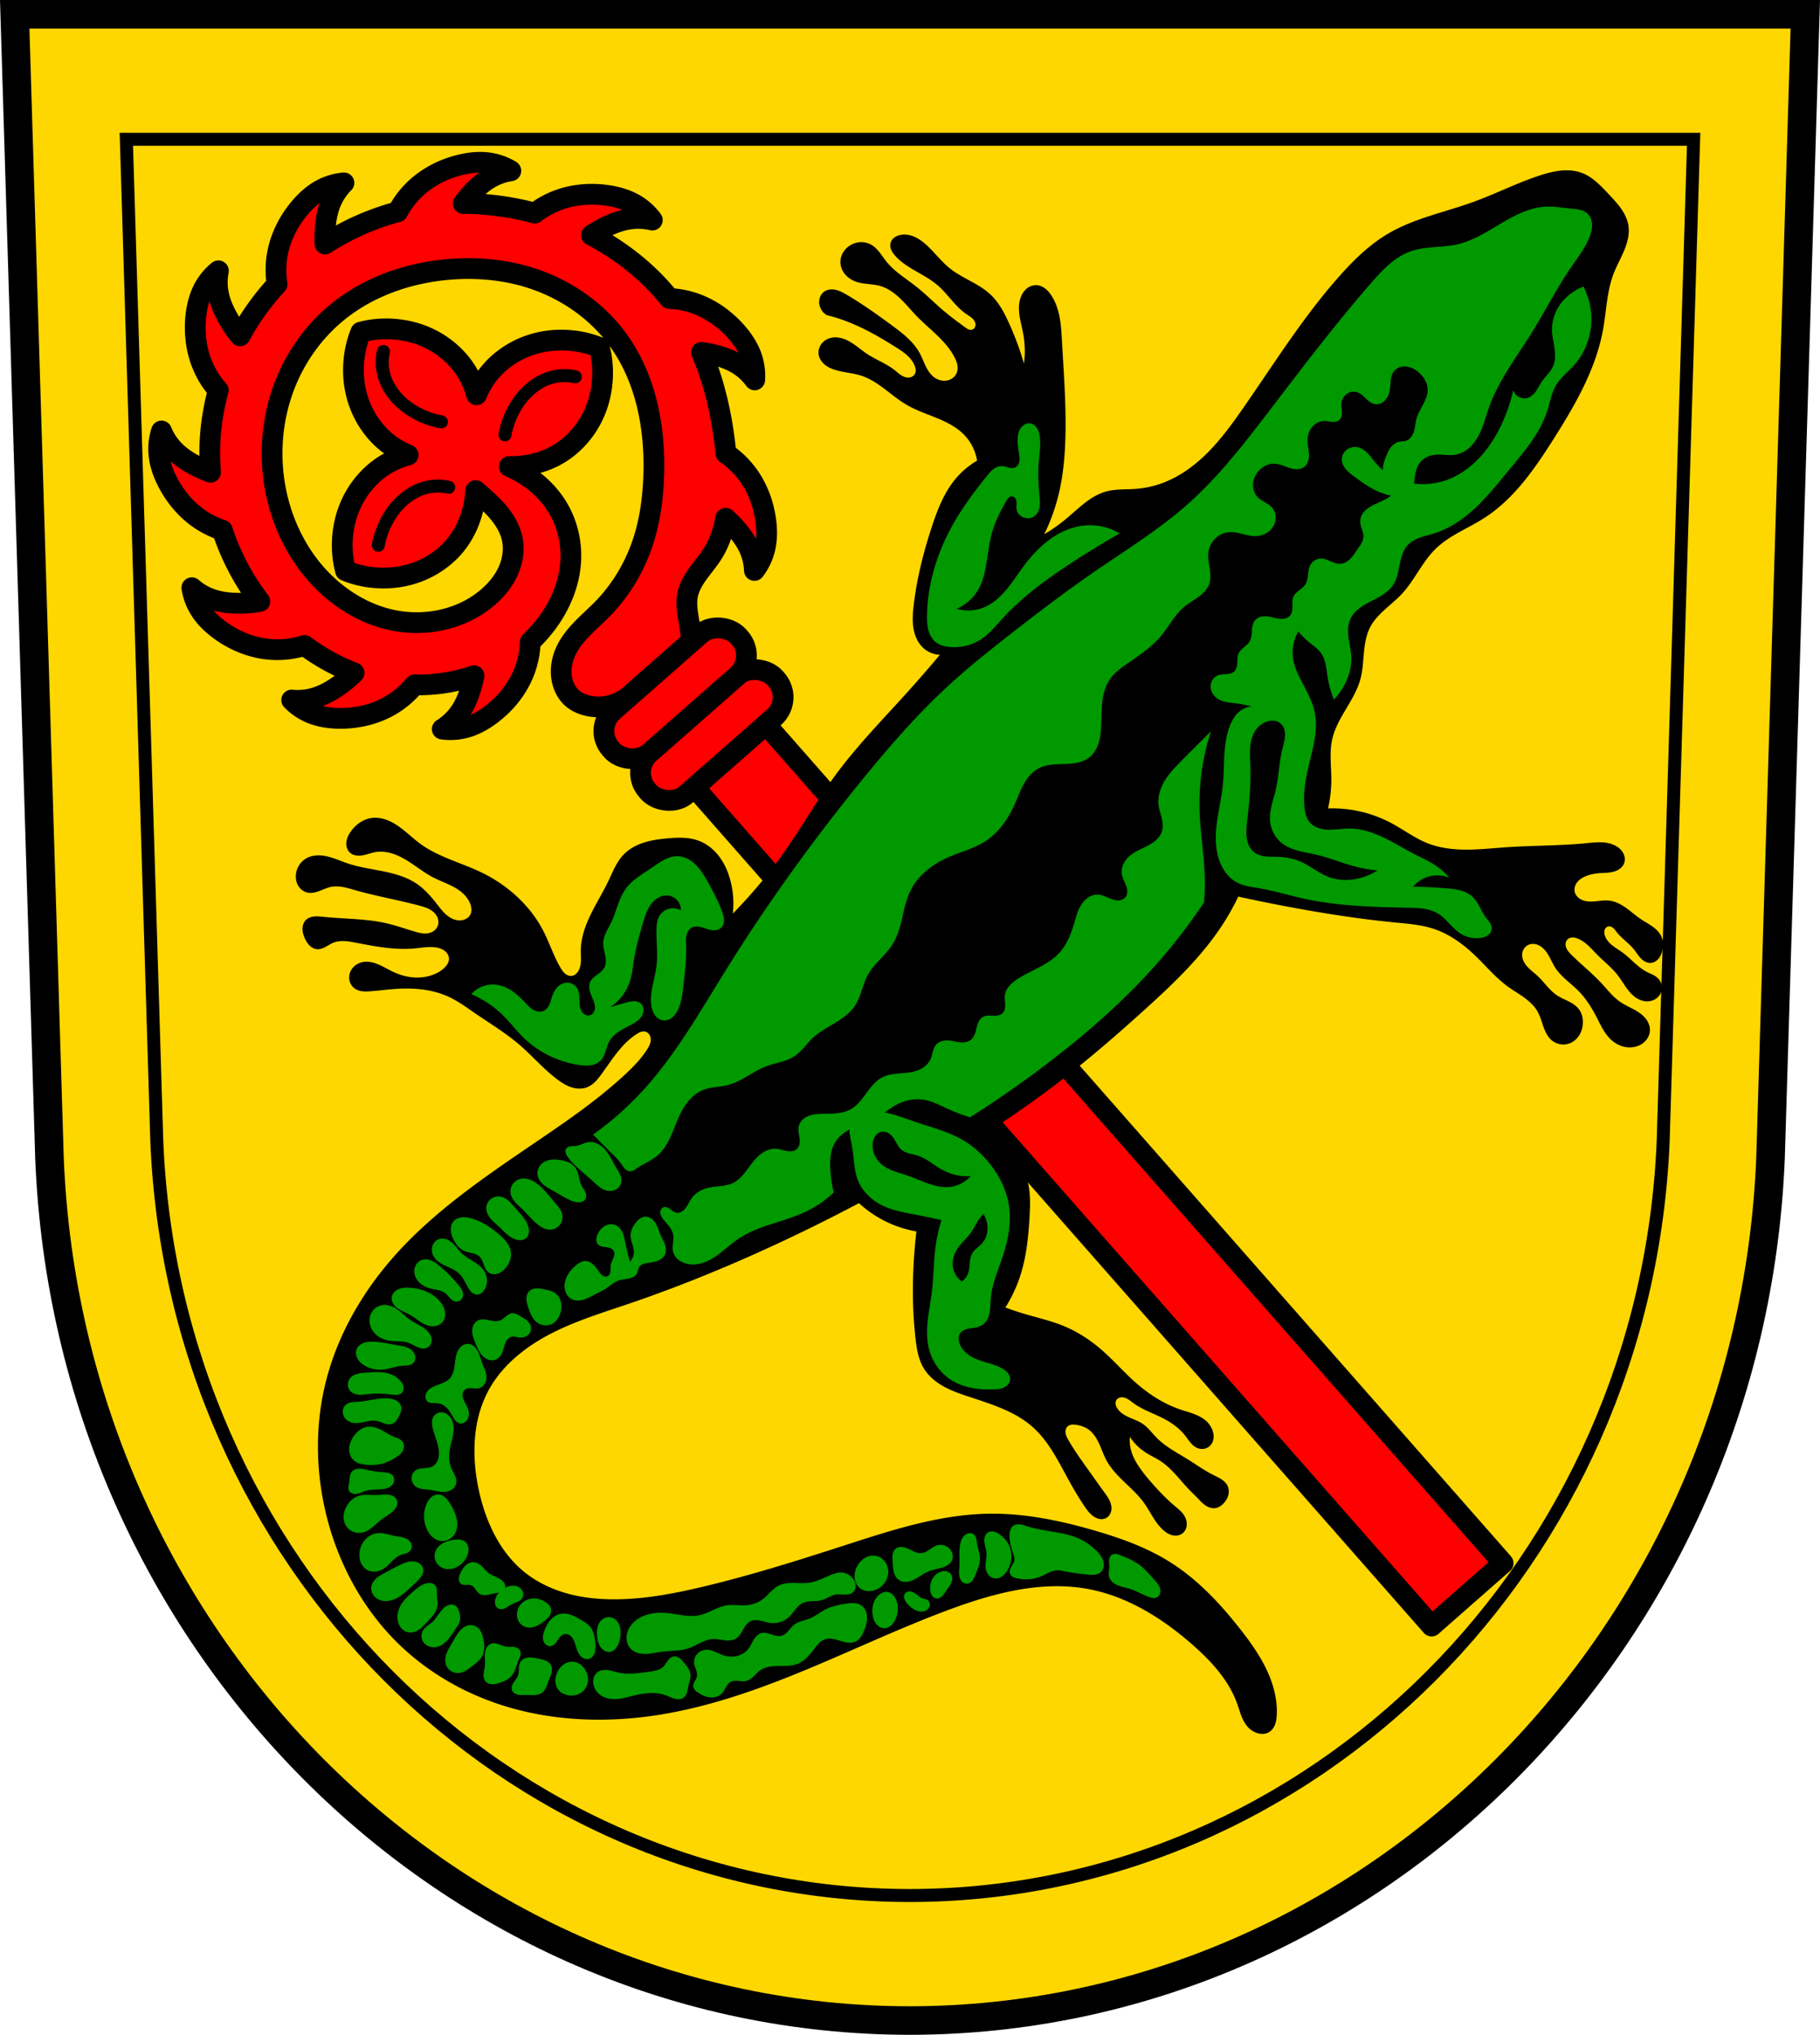 <svg xmlns="http://www.w3.org/2000/svg" width="701.31" viewBox="0 0 701.314 783.99"><g fill-rule="evenodd"><path d="m5.67 5.505 13.398 440.7c7.415 185.38 153.92 332.19 331.59 332.29 177.51-.227 324.07-147.1 331.59-332.29l13.398-440.7h-344.98z" fill="gold"/><g fill="none" stroke="#000"><path d="m5.67 5.505 13.398 440.7c7.415 185.38 153.92 332.19 331.59 332.29 177.51-.227 324.07-147.1 331.59-332.29l13.398-440.7h-344.98z" stroke-width="11"/><path d="m48.685 53.66 11.727 385.78c6.49 162.28 134.73 290.8 290.24 290.89 155.37-.199 283.66-128.77 290.24-290.89l11.727-385.78h-301.96z" stroke-width="5"/></g></g><g fill="red" stroke="#000"><g stroke-linejoin="round" stroke-width="8.454"><g stroke-linecap="round" transform="matrix(.711 -.625 .625 .711 -15.805 -23.557)"><path d="M-3.153 457h38.758v454.52H-3.153z"/><rect rx="10.86" y="434.39" x="-18.421" height="22.609" width="69.29"/><rect rx="10.86" y="411.79" x="-18.421" height="22.609" width="69.29"/></g><path d="M104.76 135.96a23.59 23.59 0 0 0-5.137 6.595c-1.855 3.534-2.784 7.497-3.175 11.47-.657 6.679.19 13.544 2.784 19.734a36.698 36.698 0 0 0 6.373 10.111c-2.189 8.06-3.387 16.383-3.467 24.746a96.923 96.923 0 0 0 .317 8.623 47.59 47.59 0 0 1-4.259-1.779c-4.155-1.964-8.146-4.437-11.221-7.851a24.28 24.28 0 0 1-4.474-7.177 23.584 23.584 0 0 0-1.069 9.478c.366 3.975 1.741 7.804 3.574 11.35 3.082 5.962 7.527 11.262 13.07 15.05a36.55 36.55 0 0 0 9.173 4.514c2.866 8.633 6.885 16.883 11.976 24.421a93.503 93.503 0 0 0 3.329 4.61c-2.27.44-4.588.647-6.901.712-4.594.13-9.271-.269-13.559-1.922a24.275 24.275 0 0 1-7.239-4.373 23.603 23.603 0 0 0 3.336 8.935c2.126 3.379 5.088 6.171 8.327 8.503 5.447 3.921 11.81 6.632 18.465 7.496 5.269.684 10.682.179 15.749-1.414 6.212 4.617 13 8.409 20.18 11.145a43.687 43.687 0 0 1-4.801 4.168c-3.67 2.766-7.714 5.149-12.167 6.285a24.245 24.245 0 0 1-8.433.626 23.611 23.611 0 0 0 7.894 5.352c3.69 1.523 7.722 2.085 11.714 2.109 6.711.042 13.469-1.432 19.396-4.582 4.241-2.255 8.01-5.369 11.07-9.07 8.21.18 16.447-1.052 24.2-3.724a49.746 49.746 0 0 1-.852 3.683c-1.215 4.432-2.958 8.79-5.788 12.411a24.251 24.251 0 0 1-6.292 5.651c3.169.454 6.43.251 9.519-.59 3.851-1.049 7.384-3.068 10.559-5.487 5.338-4.068 9.788-9.365 12.554-15.48 1.983-4.385 3.066-9.166 3.218-13.976a58.643 58.643 0 0 0 6.734-7.541c5.582-7.479 9.346-16.473 9.765-25.796.304-6.775-1.181-13.637-4.36-19.628-4.291-8.09-11.591-14.412-19.962-18.12-.241-.107-.485-.204-.728-.307 7.296.111 15.304-1.691 22.07-6.39 4.577-3.178 8.379-7.544 11.01-12.266 3.155-5.672 4.629-11.797 4.891-17.61.192-4.258-.245-8.391-1.294-12.245-3.688-1.533-7.734-2.496-11.982-2.849-5.799-.482-12.06.2-18.09 2.605-5.02 2-9.834 5.217-13.57 9.351-2.775 3.071-4.865 6.549-6.367 10.168-1.028-3.781-2.658-7.495-5.02-10.896-3.178-4.577-7.546-8.381-12.268-11.01-5.672-3.155-11.794-4.629-17.607-4.891-4.258-.192-8.394.244-12.247 1.294-1.533 3.688-2.495 7.736-2.848 11.983-.482 5.799.2 12.06 2.606 18.09 2 5.02 5.217 9.837 9.351 13.573 3.071 2.776 6.549 4.865 10.168 6.367-3.781 1.028-7.497 2.656-10.897 5.02-4.577 3.178-8.381 7.546-11.01 12.268-3.155 5.672-4.629 11.794-4.891 17.607-.192 4.258.246 8.395 1.295 12.249 3.688 1.533 7.733 2.492 11.981 2.845 5.799.482 12.06-.197 18.09-2.603 5.02-2 9.836-5.218 13.572-9.352 5.71-6.318 8.54-14.35 9.249-21.81.054-.57.093-1.138.124-1.704 2.642 2.306 5.312 4.582 7.711 7.137 3.384 3.604 6.258 7.884 7.218 12.733.862 4.357.107 8.953-1.737 12.994-1.845 4.04-4.736 7.55-8.09 10.465-10.114 8.796-24.463 12.09-37.652 9.7-14.827-2.686-27.969-12.136-36.717-24.404-7.796-10.935-12.337-24.09-13.41-37.476-.957-11.934.816-24.1 5.322-35.19 4.506-11.09 11.755-21.08 21.03-28.656 12.534-10.235 28.478-15.837 44.592-17.323 11.525-1.063 23.294-.088 34.31 3.448 13.926 4.468 26.58 13.14 35.23 24.932 11.766 16.05 15.535 36.813 14.676 56.696-.367 8.501-1.527 17.01-4.106 25.12-3.304 10.386-8.959 20.04-16.555 27.856-2.815 2.896-5.885 5.537-8.679 8.453-2.794 2.916-5.337 6.157-6.852 9.9-1.371 3.387-1.854 7.17-1.105 10.747.585 2.793 1.947 5.468 4.083 7.36 1.762 1.561 3.984 2.54 6.275 3.083 3.249.77 6.696.691 9.907-.226a19.711 19.711 0 0 0 8.53-5.04l23.811-20.944a50.592 50.592 0 0 0-.483-5.441c-.629-4.383-1.833-8.819-1.029-13.173.609-3.296 2.334-6.28 4.29-9 1.956-2.722 4.173-5.26 5.96-8.096 2.741-4.349 4.406-9.304 5.304-14.375a52.475 52.475 0 0 1 1.941 1.831c3.257 3.242 6.191 6.907 7.946 11.154a24.267 24.267 0 0 1 1.814 8.26 23.61 23.61 0 0 0 4.181-8.573c.986-3.868.97-7.938.43-11.893-.908-6.65-3.323-13.13-7.28-18.552a36.713 36.713 0 0 0-8.936-8.631c-1.374-14.14-4.392-28.23-9.956-41.17.933.132 1.864.285 2.788.466 4.509.888 8.985 2.308 12.802 4.867a24.235 24.235 0 0 1 6.093 5.862 23.589 23.589 0 0 0-1.282-9.451c-1.328-3.765-3.599-7.141-6.244-10.13-4.447-5.03-10.05-9.08-16.355-11.39-3.488-1.28-7.173-2-10.883-2.177-8.586-10.681-19.529-19.372-31.734-25.775a48.991 48.991 0 0 1 3.436-2.114c4.01-2.241 8.344-4.052 12.91-4.572a24.266 24.266 0 0 1 8.44.525 23.596 23.596 0 0 0-7.092-6.375c-3.448-2.01-7.366-3.116-11.317-3.684-6.643-.955-13.538-.417-19.838 1.897a36.644 36.644 0 0 0-9.627 5.32c-1.541-.413-3.09-.794-4.645-1.14-8.03-1.79-16.263-2.739-24.49-2.762.377-.507.757-1.013 1.151-1.507 2.867-3.592 6.191-6.907 10.221-9.116a24.27 24.27 0 0 1 8.01-2.704 23.608 23.608 0 0 0-8.979-3.22c-3.953-.558-7.996-.099-11.869.87-6.511 1.629-12.692 4.737-17.649 9.263-3.066 2.8-5.629 6.138-7.586 9.799-10.474 2.778-20.499 7.238-29.607 13.12a47.803 47.803 0 0 1-.022-4.59c.19-4.592.911-9.232 2.858-13.394a24.241 24.241 0 0 1 4.867-6.916 23.608 23.608 0 0 0-9.147 2.708c-3.518 1.886-6.509 4.645-9.06 7.715-4.29 5.161-7.439 11.32-8.764 17.9-.856 4.251-.926 8.653-.252 12.936a103.515 103.515 0 0 0-15.07 21.02c-1.42-1.666-2.691-3.462-3.844-5.325-2.418-3.908-4.421-8.154-5.145-12.692a24.265 24.265 0 0 1 .15-8.456c-.311.251-.618.51-.916.777z" fill-rule="evenodd" transform="matrix(.946 0 0 .946 -15.805 -23.557)"/></g><g fill-rule="evenodd" stroke-linecap="round" stroke-width="5.284"><path d="M172.9 168.05a19.766 19.766 0 0 0 .079 9.174c.812 3.265 2.465 6.294 4.615 8.881 2.338 2.812 5.258 5.116 8.457 6.889a34.116 34.116 0 0 0 10.472 3.73M199.48 223.37a19.766 19.766 0 0 0-9.174.079c-3.265.812-6.294 2.465-8.881 4.615-2.812 2.338-5.116 5.258-6.889 8.457a34.116 34.116 0 0 0-3.73 10.472M251.07 178.38a19.766 19.766 0 0 0-9.174.079c-3.265.812-6.294 2.465-8.881 4.615-2.812 2.338-5.116 5.258-6.889 8.457a34.116 34.116 0 0 0-3.73 10.472" transform="matrix(.946 0 0 .946 -15.805 -23.557)"/></g></g><g fill-rule="evenodd"><path d="M318.535 121.4a64.508 64.508 0 0 1 6.233 1.87c7.281 2.591 14.04 6.464 20.568 10.595 1.454.92 2.907 1.86 4.183 3.01 1.276 1.155 2.378 2.542 2.984 4.153.189.503.329 1.029.351 1.566.022.537-.081 1.086-.351 1.551-.382.657-1.081 1.097-1.825 1.252-.744.154-1.526.042-2.237-.226-1.422-.536-2.536-1.642-3.729-2.583-3.221-2.541-7.174-3.969-10.596-6.233-2.16-1.429-4.097-3.184-6.318-4.516-1.11-.666-2.294-1.226-3.546-1.554-1.253-.329-2.579-.421-3.847-.162-1.429.292-2.774 1.046-3.706 2.168-.933 1.122-1.431 2.614-1.28 4.065.17 1.625 1.129 3.098 2.389 4.137 1.26 1.039 2.803 1.683 4.373 2.135 3.201.922 6.589 1.104 9.755 2.141 3.299 1.081 6.232 3.048 9 5.138 2.773 2.089 5.447 4.333 8.447 6.081 3.616 2.107 7.617 3.444 11.489 5.03 3.872 1.589 7.718 3.499 10.637 6.498a18.51 18.51 0 0 1 4.986 9.972 31.683 31.683 0 0 0-8.414 7.167c-4.371 5.3-6.894 11.859-9.04 18.386-3.228 9.828-5.771 19.911-6.963 30.19-.34 2.931-.569 5.911-.091 8.823.478 2.912 1.726 5.782 3.937 7.736a10.067 10.067 0 0 0 6.233 2.493 476.2 476.2 0 0 1-12.154 14.02c-9.664 10.731-19.834 21.06-28.358 32.721-6.548 8.955-12.07 18.615-18.386 27.735a192.062 192.062 0 0 1-20.879 25.24 34.787 34.787 0 0 0-.935-12.777c-.865-3.267-2.225-6.431-4.25-9.137-2.026-2.706-4.741-4.939-7.904-6.133-3.835-1.448-8.07-1.309-12.154-.935-3.045.279-6.099.683-9.01 1.614-2.913.931-5.696 2.415-7.817 4.619-2.757 2.864-4.202 6.7-5.921 10.284-2.099 4.376-4.69 8.501-6.804 12.87s-3.763 9.08-3.792 13.931c-.008 1.326.106 2.652.045 3.976-.061 1.324-.308 2.671-.98 3.814-.272.463-.615.89-1.036 1.224a3.044 3.044 0 0 1-1.457.646c-.47.065-.954 0-1.401-.161a4.017 4.017 0 0 1-1.221-.719c-.726-.611-1.257-1.42-1.741-2.237-2.633-4.44-4.196-9.427-6.544-14.02-5.104-9.99-13.889-17.881-23.996-22.749-7.764-3.74-16.397-5.847-23.372-10.907-3.03-2.199-5.676-4.909-8.772-7.02-1.548-1.054-3.214-1.957-5-2.516-1.787-.56-3.704-.768-5.548-.439-3.02.54-5.668 2.507-7.479 4.986-.913 1.25-1.653 2.676-1.819 4.216a5.38 5.38 0 0 0 .23 2.293 4.265 4.265 0 0 0 1.277 1.905c.643.538 1.453.855 2.281.982.829.127 1.677.072 2.503-.073 1.651-.291 3.224-.936 4.877-1.22 2.031-.349 4.135-.138 6.117.427 1.982.566 3.851 1.478 5.623 2.531 3.544 2.106 6.736 4.786 10.386 6.702 2.786 1.463 5.804 2.461 8.534 4.03 1.365.782 2.658 1.71 3.738 2.854 1.08 1.144 1.942 2.514 2.375 4.03.291 1.016.379 2.129 0 3.116a3.84 3.84 0 0 1-1.24 1.638 4.678 4.678 0 0 1-1.877.855c-1.014.22-2.082.134-3.074-.172-.991-.306-1.908-.827-2.73-1.461-1.642-1.268-2.892-2.964-4.169-4.599-2.27-2.907-4.735-5.726-7.791-7.791-3.836-2.592-8.405-3.861-12.942-4.781-4.537-.92-9.158-1.538-13.547-3.01-2.673-.896-5.25-2.106-8-2.729-1.375-.312-2.792-.474-4.197-.365-1.406.109-2.802.495-4.01 1.225-1.984 1.2-3.363 3.322-3.74 5.609-.259 1.571-.054 3.237.707 4.635.761 1.398 2.101 2.501 3.656 2.844 1.533.338 3.133-.058 4.604-.607 1.471-.549 2.895-1.257 4.433-1.574 1.556-.321 3.173-.228 4.736.055 1.563.283 3.085.754 4.612 1.192 8.115 2.325 16.464 3.741 24.619 5.921 1.686.451 3.397.949 4.837 1.935.72.493 1.365 1.107 1.84 1.839.475.732.776 1.586.802 2.458a4.243 4.243 0 0 1-1.247 3.116c-.508.5-1.141.864-1.815 1.092a6.544 6.544 0 0 1-2.103.322c-1.424-.003-2.819-.384-4.184-.79-3.53-1.049-7.01-2.285-10.595-3.116-7.943-1.841-16.197-1.657-24.307-2.493-1.197-.123-2.404-.27-3.602-.148-1.198.122-2.406.54-3.254 1.394-.898.905-1.302 2.222-1.282 3.497.02 1.275.429 2.516.971 3.671.46.979 1.027 1.924 1.807 2.675.779.751 1.789 1.298 2.868 1.376 1.131.082 2.239-.346 3.239-.881s1.942-1.187 2.994-1.612c1.368-.554 2.873-.702 4.347-.632 1.474.07 2.929.352 4.378.632 7.506 1.454 15.14 2.91 22.749 2.181 2.805-.268 5.645-.831 8.414-.312 1.191.224 2.371.662 3.28 1.464.455.401.835.889 1.086 1.441.251.552.368 1.167.309 1.77-.078.797-.458 1.538-.935 2.181-.887 1.196-2.113 2.106-3.428 2.805-2.617 1.39-5.624 1.983-8.585 1.869-2.961-.114-5.874-.919-8.555-2.18-1.913-.9-3.715-2.029-5.663-2.849-1.948-.82-4.111-1.325-6.179-.89-1.803.379-3.462 1.509-4.363 3.116-.658 1.173-.9 2.582-.628 3.899.272 1.317 1.064 2.528 2.186 3.268.85.561 1.859.846 2.871.956 1.012.11 2.035.054 3.05-.022 3.433-.255 6.848-.726 10.284-.935 6.787-.413 13.783.24 19.944 3.116 3.557 1.66 6.737 4.01 9.972 6.233 5.776 3.968 11.822 7.589 17.14 12.154 5.02 4.312 9.35 9.427 14.647 13.4 1.619 1.215 3.345 2.328 5.261 2.98 1.916.652 4.05.815 5.957.136 1.267-.451 2.388-1.253 3.351-2.193.963-.94 1.779-2.02 2.57-3.105 4.01-5.512 7.671-11.577 13.4-15.27.513-.331 1.045-.643 1.625-.836.58-.193 1.214-.261 1.803-.099.443.121.847.37 1.168.699.321.329.558.735.702 1.171.278.842.208 1.77-.057 2.616-.265.846-.713 1.622-1.19 2.37-2.367 3.712-5.492 6.878-8.726 9.865-10.138 9.366-21.539 17.245-32.946 25.01-19.782 13.474-39.956 26.926-55.826 44.844-12.482 14.09-22.11 30.929-26.514 49.23-3.813 15.842-3.653 32.563-.053 48.45 4.408 19.452 14.09 37.834 28.403 51.719 10.519 10.202 23.407 17.879 37.25 22.686 20.13 6.988 42.07 7.895 63.11 4.536 17.957-2.866 35.31-8.745 52.17-15.558 19.735-7.975 38.935-17.264 58.876-24.71 17.271-6.449 35.86-11.55 53.995-8.237 15.13 2.765 28.697 11.221 40.27 21.354 7.286 6.381 14.12 13.764 17.388 22.879.598 1.666 1.072 3.377 1.74 5.02.668 1.639 1.55 3.225 2.835 4.441a8.128 8.128 0 0 0 3.051 1.83 6.52 6.52 0 0 0 2.325.333 5.002 5.002 0 0 0 2.251-.638c1.112-.64 1.907-1.742 2.369-2.939.462-1.197.618-2.49.681-3.772.204-4.132-.523-8.278-1.83-12.202-2.549-7.649-7.231-14.396-12.202-20.744-7.755-9.903-16.498-19.241-27.15-25.93-8.986-5.642-19.09-9.252-29.29-12.202-13.201-3.822-26.831-6.625-40.573-6.406-19.02.303-37.42 6.348-55.52 12.202-17.946 5.804-35.954 11.485-54.3 15.863-10.426 2.488-21.01 4.559-31.726 4.881-6.574.197-13.199-.273-19.576-1.88-6.377-1.607-12.51-4.378-17.641-8.492-9.635-7.726-15.1-19.652-17.693-31.726-2.789-12.971-2.469-27.14 3.966-38.742 5.22-9.412 14.04-16.393 23.592-21.359 9.548-4.966 19.908-8.125 30.1-11.587 21.13-7.178 41.766-15.759 61.927-25.32a686.343 686.343 0 0 0 26.921-13.497 44 44 0 0 0 8.726 6.233 44.012 44.012 0 0 0 13.4 4.674 200.233 200.233 0 0 0-1.247 16.828c-.261 8.216-.016 16.454.935 24.619.452 3.885 1.104 7.865 3.116 11.219 1.781 2.969 4.535 5.261 7.551 6.962 3.02 1.701 6.304 2.853 9.589 3.946 8.796 2.926 18.02 5.664 24.931 11.842 5.94 5.308 9.581 12.642 13.4 19.633 2.033 3.722 4.157 7.401 6.544 10.907 1.172 1.721 2.484 3.465 4.363 4.363a5.28 5.28 0 0 0 1.686.499 3.93 3.93 0 0 0 1.742-.187 3.72 3.72 0 0 0 1.664-1.219c.428-.55.708-1.211.829-1.897.223-1.264-.086-2.574-.623-3.74-.568-1.232-1.382-2.332-2.181-3.428-2.107-2.887-4.16-5.813-6.233-8.726-2.607-3.664-5.249-7.314-7.479-11.219-.476-.834-.94-1.699-1.091-2.648a3.453 3.453 0 0 1 .055-1.428c.124-.464.368-.9.724-1.222.406-.367.939-.571 1.481-.651.541-.08 1.093-.042 1.636.028 1.779.228 3.536.813 4.986 1.87 1.865 1.36 3.112 3.406 4.072 5.505.961 2.099 1.688 4.305 2.783 6.337 1.717 3.185 4.275 5.827 6.883 8.334 2.608 2.507 5.32 4.947 7.452 7.871 2.555 3.504 4.265 7.684 7.479 10.595.975.883 2.096 1.641 3.362 1.996.633.177 1.298.25 1.952.185a4.253 4.253 0 0 0 1.853-.623 4.115 4.115 0 0 0 1.364-1.448 4.74 4.74 0 0 0 .586-1.906c.121-1.334-.295-2.684-1.015-3.814-.952-1.493-2.386-2.598-3.74-3.74-3.034-2.56-5.785-5.44-8.414-8.414-1.763-1.995-3.478-4.04-4.986-6.233-1.509-2.195-2.822-4.573-3.428-7.168a14.462 14.462 0 0 1-.312-4.674 20.568 20.568 0 0 0 5.921 5.921c1.909 1.25 4.02 2.174 5.921 3.428 4.431 2.915 7.521 7.417 11.219 11.219.922.948 1.885 1.855 2.805 2.805.997 1.029 1.953 2.116 3.129 2.935.588.409 1.229.749 1.915.956.686.207 1.418.279 2.124.16 1.216-.206 2.279-.963 3.116-1.87.805-.872 1.447-1.912 1.759-3.057.311-1.145.276-2.4-.201-3.487-.487-1.109-1.398-1.985-2.406-2.656-1.01-.671-2.122-1.163-3.204-1.707-3.376-1.698-6.453-3.924-9.661-5.921-4.195-2.612-8.69-4.89-12.154-8.414-1.755-1.785-3.234-3.881-5.298-5.298-1.641-1.126-3.559-1.759-5.37-2.584-.905-.413-1.792-.878-2.591-1.47-.799-.592-1.512-1.317-2.01-2.178-.246-.425-.44-.885-.513-1.37-.074-.485-.021-.997.202-1.434.288-.565.847-.967 1.458-1.134.611-.168 1.269-.116 1.875.071 1.212.373 2.193 1.244 3.211 1.999 3.478 2.577 7.679 3.946 11.53 5.921 3.186 1.634 6.194 3.735 8.414 6.544.74.936 1.387 1.944 2.163 2.851.776.906 1.704 1.723 2.823 2.135.856.316 1.806.38 2.693.165a4.35 4.35 0 0 0 2.293-1.411c.529-.63.863-1.413 1.01-2.223.143-.81.101-1.647-.072-2.452-.325-1.519-1.112-2.925-2.181-4.051-1.359-1.432-3.138-2.402-4.974-3.126-1.836-.724-3.753-1.224-5.621-1.86-6.623-2.256-12.57-6.218-17.763-10.907-4.149-3.746-7.853-7.966-12.04-11.664-4.44-3.917-9.436-7.242-14.904-9.512-4.877-2.025-10.06-3.189-15.12-4.689-2.52-.747-5.02-1.578-7.479-2.493a53.846 53.846 0 0 0 5.609-11.842c2.524-7.609 3.315-15.678 3.74-23.684.291-5.484.376-11.194-1.87-16.205-1.706-3.805-4.643-6.925-7.791-9.661a65.024 65.024 0 0 0-7.479-5.609 395.81 395.81 0 0 0 34.903-24.931c9.09-7.27 17.857-14.938 26.489-22.749 10.822-9.793 21.539-19.934 29.605-32.1a95.752 95.752 0 0 0 6.544-11.53 645.075 645.075 0 0 0 23.372 4.675c12.291 2.223 24.652 4.089 37.08 5.298 5.04.49 10.154.884 14.958 2.493 6.03 2.02 11.304 5.878 15.893 10.284 4.139 3.974 7.834 8.455 12.465 11.842 2.043 1.494 4.246 2.757 6.298 4.24 2.051 1.482 3.979 3.222 5.233 5.421 1.047 1.838 1.58 3.914 2.292 5.906.712 1.992 1.668 3.989 3.317 5.313 1.718 1.379 4.119 1.865 6.233 1.247 1.589-.465 2.982-1.517 3.947-2.862.965-1.345 1.513-2.969 1.662-4.617.189-2.081-.279-4.269-1.558-5.921-1.022-1.321-2.486-2.225-3.977-2.978-1.491-.754-3.049-1.391-4.437-2.319-2.938-1.965-4.893-5.071-7.479-7.479-1.229-1.145-2.604-2.134-3.755-3.358-.575-.612-1.093-1.284-1.482-2.028-.388-.745-.645-1.566-.684-2.405a4.603 4.603 0 0 1 .506-2.345 4.084 4.084 0 0 1 1.676-1.706c1.127-.6 2.517-.596 3.715-.154 1.198.442 2.216 1.287 3.03 2.272 1.624 1.97 2.462 4.466 3.852 6.608 2.325 3.584 6.05 5.984 9.04 9.04 2.832 2.894 4.998 6.375 6.856 9.972 1.596 3.09 3.046 6.375 5.609 8.726 1.324 1.214 2.923 2.141 4.659 2.603 1.736.463 3.607.452 5.313-.11 1.348-.444 2.592-1.238 3.5-2.329.908-1.091 1.469-2.484 1.486-3.904.017-1.412-.497-2.801-1.302-3.962s-1.888-2.107-3.061-2.894c-2.281-1.53-4.91-2.487-7.168-4.051-2.784-1.929-4.866-4.682-7.168-7.168-3.596-3.883-7.788-7.165-11.53-10.907-.805-.805-1.609-1.661-2.02-2.723-.205-.531-.305-1.109-.24-1.674.065-.566.301-1.118.701-1.523.505-.512 1.239-.757 1.958-.77.719-.014 1.428.186 2.093.459 1.513.621 2.842 1.622 4.04 2.733 1.2 1.111 2.285 2.339 3.437 3.499 2.59 2.609 5.528 4.894 7.791 7.791 1.484 1.9 2.652 4.03 4.158 5.916.753.941 1.593 1.821 2.563 2.538.969.717 2.072 1.269 3.252 1.519 1.247.265 2.576.18 3.757-.302s2.202-1.37 2.788-2.503c.49-.949.667-2.057.499-3.112a5.15 5.15 0 0 0-1.434-2.809c-1.19-1.191-2.868-1.718-4.363-2.493-3.552-1.841-6.118-5.12-9.349-7.479-1.338-.977-2.79-1.796-4.069-2.849-1.278-1.053-2.402-2.397-2.787-4.01-.144-.601-.179-1.242.014-1.829.097-.293.25-.569.46-.796.21-.227.477-.402.772-.492a1.87 1.87 0 0 1 1.071.016c.347.104.664.293.944.522.56.459.967 1.073 1.413 1.643 1.905 2.432 4.596 4.148 6.544 6.544.925 1.138 1.675 2.42 2.689 3.479.507.53 1.082 1 1.735 1.336.653.334 1.388.525 2.12.483 1.096-.063 2.122-.65 2.858-1.465.736-.815 1.205-1.842 1.505-2.898.552-1.942.547-4.093-.312-5.921-.732-1.558-2.026-2.786-3.428-3.784-1.402-.998-2.932-1.802-4.362-2.76-1.978-1.325-3.75-2.934-5.687-4.318-1.937-1.384-4.103-2.562-6.467-2.849-2.494-.303-5.01.405-7.517.338-1.256-.034-2.53-.271-3.624-.888a5.011 5.011 0 0 1-1.439-1.2 4.058 4.058 0 0 1-.819-1.678 4.05 4.05 0 0 1 .067-1.926c.172-.625.48-1.21.876-1.724.792-1.027 1.919-1.754 3.109-2.272 1.765-.767 3.69-1.105 5.609-1.247 1.775-.131 3.581-.101 5.3-.562.86-.231 1.693-.586 2.409-1.114.716-.528 1.312-1.236 1.639-2.063.473-1.199.347-2.589-.206-3.753-.553-1.164-1.505-2.11-2.599-2.791-1.718-1.07-3.766-1.509-5.787-1.597-2.02-.089-4.04.154-6.05.351-10.249 1-20.578.848-30.852 1.558-5.08.351-10.153.915-15.245.911-5.092-.004-10.249-.594-14.983-2.469-4.977-1.971-9.297-5.277-14.02-7.791a48.432 48.432 0 0 0-24.307-5.609 50.771 50.771 0 0 0 1.247-11.219c-.004-5.105-.772-10.282.312-15.27.916-4.218 3.103-8.03 5.305-11.747 2.202-3.712 4.477-7.459 5.602-11.626.886-3.283 1.026-6.711 1.342-10.1.316-3.385.836-6.827 2.397-9.848 1.357-2.625 3.436-4.803 5.623-6.79 2.186-1.987 4.514-3.829 6.531-5.987 4.974-5.322 7.876-12.363 13.09-17.451 5.295-5.168 12.469-7.85 18.698-11.842 11.498-7.37 19.493-19 26.8-30.54 8.287-13.08 16.246-26.83 19.01-42.07 1.304-7.192 1.442-14.675 4.051-21.503 1.182-3.093 2.847-5.979 4.112-9.04 1.264-3.06 2.129-6.406 1.592-9.673-.385-2.343-1.477-4.524-2.844-6.465-1.368-1.941-3.01-3.669-4.635-5.402-3.074-3.283-6.26-6.729-10.472-8.305-2.518-.942-5.269-1.149-7.946-.898-2.677.251-5.292.946-7.853 1.764-8.842 2.822-17.14 7.109-25.865 10.284-10.99 4-22.733 6.276-32.828 12.181-7.375 4.314-13.557 10.397-19.214 16.801-13.794 15.613-24.871 33.385-36.773 50.48-4.051 5.819-8.223 11.593-13.179 16.664-4.955 5.071-10.749 9.447-17.361 12.01a38.484 38.484 0 0 1-11.219 2.493c-3.648.252-7.374-.007-10.907.935-3.063.816-5.829 2.501-8.339 4.437-2.51 1.936-4.802 4.136-7.243 6.159a65.221 65.221 0 0 1-8.414 5.921 74.833 74.833 0 0 0 5.609-15.582c1.56-6.527 2.235-13.239 2.493-19.944.496-12.883-.531-25.769-1.247-38.642-.17-3.069-.324-6.148-.873-9.172-.549-3.02-1.508-6.01-3.178-8.591-.677-1.046-1.477-2.028-2.473-2.776-.996-.748-2.203-1.252-3.448-1.275-1.341-.024-2.662.517-3.687 1.381-1.025.865-1.766 2.036-2.234 3.293-.829 2.227-.821 4.686-.483 7.04.337 2.352.989 4.648 1.418 6.985.697 3.797.803 7.702.312 11.53a115.328 115.328 0 0 0-5.921-15.893c-1.765-3.847-3.797-7.67-6.856-10.595-4.571-4.372-10.968-6.315-15.893-10.284-3.32-2.675-5.866-6.187-9.04-9.04-1.371-1.232-2.874-2.348-4.568-3.074-1.695-.726-3.6-1.046-5.404-.666-.837.176-1.651.505-2.326 1.031-.675.526-1.204 1.256-1.414 2.085-.227.897-.07 1.862.302 2.71.371.848.946 1.591 1.568 2.277 2.216 2.44 5.06 4.21 7.915 5.857 2.855 1.647 5.785 3.219 8.289 5.362 4.03 3.446 6.825 8.253 11.219 11.219.551.372 1.123.712 1.653 1.112.53.4 1.022.867 1.36 1.439.338.572.513 1.259.386 1.911a2.047 2.047 0 0 1-.412.897 1.75 1.75 0 0 1-.806.562c-.488.159-1.029.076-1.501-.124-.473-.199-.89-.507-1.303-.811-2.743-2.023-5.498-4.03-8.102-6.233-3.6-3.039-6.902-6.425-10.596-9.349-3.942-3.121-8.368-5.752-11.53-9.661-.932-1.152-1.741-2.4-2.66-3.563-.919-1.163-1.969-2.254-3.261-2.982a7.832 7.832 0 0 0-4.66-.94 8.306 8.306 0 0 0-4.378 1.875 7.994 7.994 0 0 0-2.084 2.641 7.113 7.113 0 0 0-.72 3.28c.048 1.728.78 3.408 1.92 4.707 1.14 1.3 2.67 2.23 4.312 2.772 2.908.96 6.09.729 9.04 1.558 2.953.831 5.522 2.687 7.742 4.805 2.22 2.118 4.149 4.519 6.281 6.725 2.515 2.603 5.304 4.926 7.911 7.437 2.608 2.511 5.062 5.247 6.735 8.457.476.913.889 1.868 1.095 2.876.206 1.01.195 2.078-.16 3.044a4.74 4.74 0 0 1-1.507 2.063 5.285 5.285 0 0 1-2.34 1.043c-1.698.305-3.491-.212-4.879-1.236-1.478-1.091-2.498-2.693-3.303-4.345-.804-1.652-1.428-3.391-2.307-5-2.409-4.423-6.545-7.601-10.595-10.595-5.656-4.181-11.389-8.276-17.451-11.842-1.342-.789-2.723-1.562-4.24-1.912a6.658 6.658 0 0 0-2.319-.143c-.772.097-1.529.362-2.167.808-.768.537-1.346 1.331-1.662 2.214a5.42 5.42 0 0 0-.208 2.773 6.02 6.02 0 0 0 2.805 4.051"/><path d="M611.695 82.28c-.85-.777-1.954-1.227-3.077-1.48-1.123-.253-2.278-.323-3.424-.432-3.059-.291-6.107-.868-9.179-.765-6.278.21-12.09 3.219-17.501 6.416-5.407 3.197-10.793 6.71-16.915 8.115-5.917 1.358-12.243.671-17.973 2.677-6.236 2.183-10.954 7.257-15.295 12.238-13.71 15.731-26.333 32.371-39.01 48.948-9.783 12.795-19.684 25.646-31.74 36.33-11.08 9.815-23.758 17.607-35.945 26-11.254 7.754-22.12 16.05-32.887 24.474-7.56 5.915-15.08 11.899-22.18 18.357-12.693 11.544-23.981 24.539-34.799 37.856-18.791 23.13-36.27 47.35-52.01 72.66-10.177 16.364-19.737 33.33-32.886 47.42a120.941 120.941 0 0 1-18.354 16.06l8.795 8.795c.915.915 1.715 1.936 2.439 3.01.362.536.733 1.073 1.204 1.516.471.443 1.065.791 1.711.83.494.03.984-.123 1.425-.348.441-.225.841-.521 1.25-.8 2.606-1.775 5.637-2.919 8.03-4.97 1.862-1.595 3.256-3.675 4.368-5.86 1.113-2.185 1.963-4.492 2.897-6.759 1.065-2.584 2.252-5.143 3.908-7.394 1.656-2.251 3.819-4.194 6.416-5.226 3.03-1.202 6.407-1.096 9.56-1.911 5.368-1.388 9.719-5.329 14.914-7.266 3.565-1.329 7.537-1.722 10.707-3.824 2.711-1.798 4.522-4.645 6.883-6.883 2.525-2.393 5.637-4.052 8.611-5.857 2.974-1.805 5.92-3.857 7.832-6.763 2.36-3.589 2.896-8.095 4.972-11.855 2.459-4.455 6.883-7.527 9.561-11.854 1.917-3.096 2.85-6.688 3.675-10.235.825-3.547 1.584-7.155 3.208-10.415 2.874-5.77 8.269-9.976 14.15-12.62 4.955-2.229 10.38-3.507 14.914-6.501 5.069-3.347 8.621-8.599 11.09-14.15 1.146-2.573 2.091-5.243 3.46-7.705 1.369-2.462 3.222-4.752 5.716-6.06 2.987-1.568 6.513-1.565 9.884-1.678 1.685-.056 3.379-.152 5.03-.508 1.648-.356 3.261-.985 4.592-2.02 1.776-1.383 2.957-3.424 3.628-5.573.671-2.149.869-4.416.961-6.665.127-3.095.065-6.201.442-9.275.377-3.074 1.223-6.159 2.998-8.697 1.769-2.53 4.344-4.366 6.885-6.119 4.487-3.097 9.101-6.157 12.619-10.324 3.168-3.752 5.394-8.343 9.177-11.472 1.698-1.405 3.653-2.464 5.429-3.769 1.776-1.305 3.425-2.94 4.132-5.03.64-1.888.447-3.948.138-5.917-.309-1.969-.729-3.955-.521-5.937.215-2.043 1.123-4.01 2.566-5.477 1.443-1.463 3.416-2.4 5.465-2.554 1.678-.126 3.348.257 4.98.668 1.632.412 3.279.857 4.962.86 1.353.003 2.712-.289 3.924-.891 1.212-.602 2.272-1.518 3-2.657.731-1.139 1.125-2.5 1.065-3.852-.06-1.352-.582-2.686-1.49-3.689-.739-.816-1.698-1.394-2.65-1.946s-1.923-1.103-2.703-1.88c-1.348-1.343-2.01-3.308-1.887-5.207.12-1.899.982-3.716 2.268-5.118 1.469-1.602 3.564-2.697 5.737-2.676 2.064.019 3.976.999 5.943 1.626.983.313 2.01.542 3.037.512 1.031-.03 2.078-.334 2.874-.99.696-.575 1.169-1.391 1.425-2.257.256-.866.306-1.782.258-2.683-.096-1.803-.58-3.581-.536-5.386.044-1.798.638-3.602 1.798-4.977 1.16-1.375 2.905-2.282 4.704-2.287.988-.003 1.958.255 2.943.333.493.039.992.033 1.475-.072.483-.105.95-.314 1.318-.644.397-.356.663-.839.812-1.351.149-.511.184-1.052.167-1.584-.035-1.064-.276-2.12-.214-3.183.086-1.468.791-2.905 1.951-3.808a4.703 4.703 0 0 1 1.987-.907 4.419 4.419 0 0 1 2.178.126c1.33.428 2.358 1.467 3.367 2.433.505.483 1.021.959 1.601 1.349.579.391 1.227.696 1.917.807a4.065 4.065 0 0 0 2.212-.29 5.051 5.051 0 0 0 1.808-1.33c.994-1.134 1.502-2.623 1.715-4.116.169-1.18.168-2.381.32-3.563.153-1.183.476-2.381 1.208-3.321.549-.705 1.312-1.234 2.149-1.544a5.925 5.925 0 0 1 2.638-.315c1.777.179 3.42 1.076 4.774 2.242.957.823 1.797 1.793 2.41 2.896.613 1.103.995 2.344 1.032 3.606.036 1.224-.251 2.439-.688 3.583-.437 1.144-1.021 2.224-1.606 3.299-.737 1.356-1.482 2.724-1.911 4.207-.476 1.644-.551 3.384-1.039 5.02-.244.82-.596 1.618-1.12 2.294-.524.676-1.23 1.23-2.05 1.478-.863.264-1.796.182-2.676.381-1.287.291-2.383 1.17-3.175 2.225-.792 1.055-1.316 2.283-1.797 3.512-.507 1.296-.98 2.621-1.137 4a7.767 7.767 0 0 0-.037 1.192c-1.354-1.176-2.572-2.509-3.697-3.907-.726-.902-1.42-1.834-2.228-2.664-.808-.83-1.742-1.563-2.822-1.982-1.499-.581-3.259-.497-4.653.305a4.912 4.912 0 0 0-1.721 1.654 4.615 4.615 0 0 0-.693 2.282c-.042 1.41.591 2.774 1.483 3.867.892 1.093 2.03 1.954 3.16 2.798 2.819 2.105 5.69 4.189 8.887 5.655 1.745.8 3.576 1.411 5.452 1.817a23.377 23.377 0 0 1-3.03 1.816c-1.534.77-3.152 1.373-4.645 2.222-1.098.625-2.134 1.391-2.921 2.38-.787.988-1.314 2.214-1.32 3.478-.005 1.035.33 2.037.649 3.02.319.985.627 2 .562 3.037-.054.868-.371 1.702-.789 2.465-.418.763-.938 1.464-1.434 2.179-.88 1.271-1.696 2.603-2.791 3.694-.546.546-1.164 1.028-1.852 1.38-.688.352-1.449.57-2.222.581-1.201.017-2.35-.459-3.449-.946-1.098-.487-2.22-1-3.419-1.074a4.807 4.807 0 0 0-2.569.574 4.8 4.8 0 0 0-1.874 1.849c-.654 1.163-.788 2.535-.936 3.861-.148 1.326-.34 2.704-1.081 3.813-.586.878-1.465 1.51-2.304 2.152-.838.642-1.678 1.342-2.139 2.291-.282.581-.407 1.227-.454 1.871-.047.644-.02 1.291-.014 1.936.006.646-.008 1.294-.14 1.927-.131.632-.385 1.251-.808 1.739-.59.68-1.472 1.056-2.364 1.177-.892.12-1.8.005-2.683-.167-1.427-.279-2.836-.708-4.288-.769-.726-.031-1.461.032-2.154.249-.694.216-1.346.591-1.838 1.126-.492.534-.81 1.211-1 1.91-.194.7-.269 1.427-.324 2.15-.056.724-.091 1.451-.209 2.167-.117.716-.318 1.427-.684 2.054-.532.912-1.373 1.594-2.181 2.274-.808.68-1.621 1.41-2.061 2.37-.499 1.09-.455 2.337-.51 3.534-.027.599-.082 1.201-.244 1.777-.162.577-.439 1.131-.862 1.555-.399.4-.914.67-1.454.838-.54.168-1.106.238-1.67.28-1.128.084-2.295.065-3.339.497a4.325 4.325 0 0 0-2.061 1.829 4.83 4.83 0 0 0-.621 2.696c.056.934.374 1.846.883 2.631a6.357 6.357 0 0 0 2 1.934c1.908 1.173 4.24 1.338 6.462 1.614 2.176.271 4.337.676 6.463 1.213a9.202 9.202 0 0 0-5.454 2.625c-1.035 1.035-1.801 2.31-2.422 3.635-1.714 3.653-2.35 7.718-2.625 11.743-.275 4.03-.209 8.07-.608 12.09-.513 5.168-1.791 10.233-2.403 15.391-.612 5.157-.517 10.564 1.597 15.308 1.305 2.929 3.424 5.57 6.26 7.07 2.655 1.401 5.725 1.72 8.684 2.224 5.523.94 10.893 2.605 16.359 3.835 13.418 3.02 27.27 3.38 41.02 3.658 1.939.039 3.884.077 5.802.366 1.918.289 3.819.838 5.483 1.834 1.767 1.058 3.201 2.577 4.621 4.069 1.42 1.491 2.877 2.996 4.669 4.01 2.01 1.135 4.366 1.594 6.664 1.413 1.103-.087 2.222-.328 3.153-.927a3.949 3.949 0 0 0 1.18-1.151c.302-.464.492-1 .514-1.558.033-.816-.297-1.608-.737-2.295-.441-.687-.995-1.293-1.485-1.946-.968-1.289-1.677-2.75-2.446-4.167-.769-1.417-1.618-2.821-2.805-3.913-1.326-1.22-3.02-1.99-4.756-2.453-1.741-.463-3.545-.633-5.341-.778a195.81 195.81 0 0 0-12.724-.606 12.134 12.134 0 0 1 7.472-4.24 12.073 12.073 0 0 1 6.463.807 25.332 25.332 0 0 0-4.846-4.443c-2.765-1.939-5.884-3.301-8.887-4.846-3.968-2.042-7.761-4.42-11.794-6.328-4.03-1.908-8.382-3.354-12.844-3.367-2.791-.008-5.568.544-8.357.441-1.395-.052-2.794-.27-4.089-.789-1.296-.519-2.486-1.349-3.306-2.478-1.012-1.393-1.405-3.139-1.616-4.848-.723-5.877.433-11.813 1.817-17.57 1.565-6.508 3.441-13.251 2.02-19.792-1-4.61-3.562-8.698-5.655-12.925-1.176-2.376-2.224-4.853-2.625-7.473a16.084 16.084 0 0 1 2.02-10.502 29.773 29.773 0 0 0 4.241 4.241c1.556 1.27 3.268 2.411 4.443 4.04.97 1.345 1.518 2.953 1.863 4.575.345 1.623.499 3.279.762 4.917a37.29 37.29 0 0 0 2.424 8.481 26.232 26.232 0 0 0 4.04-5.654c1.74-3.284 2.774-6.99 2.627-10.703-.098-2.455-.703-4.858-1.03-7.292-.328-2.434-.361-5 .626-7.249.724-1.65 1.96-3.036 3.373-4.154 1.412-1.119 3-1.988 4.602-2.82 1.598-.832 3.217-1.634 4.716-2.634 1.499-.999 2.886-2.211 3.87-3.721 1.505-2.31 1.959-5.122 2.5-7.825.27-1.351.572-2.703 1.055-3.994.484-1.291 1.156-2.525 2.099-3.53 1.275-1.358 2.985-2.236 4.74-2.862 1.755-.626 3.582-1.024 5.36-1.581 6.107-1.916 11.496-5.682 16.15-10.07 4.655-4.393 8.649-9.428 12.727-14.362 5.808-7.03 11.966-14.14 14.744-22.821 1.067-3.336 1.631-6.892 3.432-9.895 1.818-3.03 4.731-5.224 7.07-7.878 4.44-5.04 6.736-11.866 6.462-18.58a27.785 27.785 0 0 0-3.03-11.511 19.913 19.913 0 0 0-6.26 3.838c-1.87 1.693-3.417 3.754-4.443 6.06a16.321 16.321 0 0 0-1.413 7.07c.066 2.319.641 4.59.963 6.887.321 2.297.372 4.721-.559 6.846-1.01 2.301-3.038 3.976-4.443 6.06-.708 1.049-1.256 2.198-1.946 3.258s-1.556 2.056-2.698 2.599a4.623 4.623 0 0 1-3.718.086 4.618 4.618 0 0 1-2.543-2.711 65.654 65.654 0 0 1-3.433 10.703c-1.832 4.381-4.152 8.574-7.07 12.321-3.949 5.071-9.09 9.347-15.15 11.511a27.403 27.403 0 0 1-12.321 1.413c-.096-.011-.191-.029-.287-.041.101-.769.192-1.541.296-2.304.296-2.19.841-4.454 2.294-6.12 1.422-1.629 3.582-2.491 5.737-2.676 2.545-.219 5.128.422 7.647 0 1.951-.326 3.766-1.285 5.259-2.583 1.493-1.298 2.676-2.925 3.616-4.665 1.878-3.481 2.795-7.384 4.127-11.11 3.718-10.402 10.609-19.302 16.444-28.681 5.106-8.206 9.455-16.88 14.913-24.856 2.623-3.834 5.525-7.547 7.266-11.854.613-1.517 1.081-3.124 1.051-4.761a6.927 6.927 0 0 0-.456-2.4 5.425 5.425 0 0 0-1.359-2.02zm-212.67 81.955c-.5-.522-1.128-.918-1.831-1.066a3.387 3.387 0 0 0-1.951.192 4.23 4.23 0 0 0-1.594 1.16c-.869 1-1.29 2.328-1.452 3.645-.273 2.218.124 4.455.476 6.661.153.96.3 1.943.137 2.902a3.692 3.692 0 0 1-.503 1.359c-.26.411-.625.761-1.062.973a2.902 2.902 0 0 1-1.3.269 5.758 5.758 0 0 1-1.322-.192c-.866-.214-1.721-.534-2.613-.552-1.187-.024-2.334.494-3.272 1.222-.937.728-1.693 1.659-2.438 2.584-3.7 4.601-7.308 9.29-10.47 14.276-7.54 11.889-12.514 25.656-12.609 39.733-.012 1.819.06 3.657.533 5.414.473 1.757 1.379 3.442 2.798 4.58 1.59 1.274 3.678 1.758 5.711 1.902 3.88.275 7.859-.597 11.183-2.617 3.561-2.164 6.221-5.497 9.04-8.565 7.731-8.412 17.08-15.171 26.646-21.412a359.213 359.213 0 0 1 18.32-11.183 22.424 22.424 0 0 0-13.08-3.094c-5 .374-9.785 2.453-13.845 5.401-4.06 2.948-7.446 6.74-10.424 10.778-2.234 3.03-4.263 6.217-6.727 9.06-2.464 2.844-5.433 5.37-8.976 6.642a15.62 15.62 0 0 1-9.754.239 17.468 17.468 0 0 0 8.326-7.376c1.3-2.274 2.069-4.814 2.619-7.375 1.085-5.05 1.366-10.279 2.856-15.228 1.21-4.02 3.188-7.756 5.233-11.42.263-.471.532-.95.921-1.324a2.34 2.34 0 0 1 .667-.452c.248-.106.523-.158.791-.128.239.026.47.116.671.249.201.133.373.308.51.507.273.397.403.877.45 1.356.095.959-.122 1.934.035 2.885a3.966 3.966 0 0 0 1.149 2.174 4.52 4.52 0 0 0 2.182 1.157c1.222.268 2.562.029 3.569-.713.585-.431 1.049-1.018 1.378-1.666a6.673 6.673 0 0 0 .63-2.077c.206-1.439.037-2.901-.105-4.348-.428-4.348-.616-8.733-.239-13.09.295-3.413.935-6.876.239-10.23-.195-.938-.499-1.87-1.043-2.659a4.514 4.514 0 0 0-.457-.559m94.75 114.84a4.972 4.972 0 0 1 1.019 1.699c.301.833.403 1.73.376 2.616-.056 1.771-.615 3.48-1.039 5.201-1.268 5.153-1.33 10.541-2.534 15.71-.927 3.979-2.539 7.922-2.196 11.993.274 3.248 1.866 6.383 4.392 8.444 1.84 1.501 4.097 2.409 6.387 3.034 2.291.625 4.644.986 6.956 1.526 5.101 1.191 9.964 3.24 15.03 4.562a54.578 54.578 0 0 0 8.614 1.521 23.18 23.18 0 0 1-8.782 3.377c-3.328.544-6.81.341-9.967-.844-3.732-1.401-6.846-4.084-10.471-5.742-2.75-1.258-5.762-1.905-8.784-2.027-1.666-.068-3.339.021-4.997-.157s-3.337-.649-4.631-1.7c-1.087-.883-1.84-2.13-2.28-3.46-.44-1.329-.582-2.74-.591-4.14-.014-2.091.261-4.174.505-6.251.779-6.613 1.248-13.276 1.015-19.93-.073-2.097-.217-4.2-.076-6.294.141-2.094.579-4.202 1.597-6.04.603-1.089 1.406-2.07 2.385-2.838.979-.768 2.135-1.321 3.357-1.554a6.088 6.088 0 0 1 2.207-.033 4.643 4.643 0 0 1 2.02.878c.175.136.337.287.487.449m-27.16 2.712c-3.71 3.693-7.411 7.394-11.1 11.1-2.364 2.378-4.748 4.782-6.526 7.625-1.777 2.843-2.924 6.203-2.559 9.536.186 1.706.758 3.341 1.166 5.01.408 1.667.65 3.436.181 5.086-.348 1.225-1.078 2.319-1.979 3.219-.901.901-1.971 1.615-3.085 2.232-2.228 1.234-4.669 2.111-6.712 3.632-1.208.899-2.265 2.027-2.958 3.364-.693 1.337-1.01 2.892-.743 4.375.271 1.522 1.114 2.875 1.641 4.328.264.727.451 1.492.436 2.265-.014.773-.241 1.558-.731 2.156-.589.719-1.513 1.112-2.439 1.193-.926.081-1.856-.123-2.733-.429-.877-.307-1.715-.717-2.576-1.068-.86-.351-1.756-.645-2.683-.706-1.339-.087-2.687.328-3.817 1.052-1.13.724-2.051 1.746-2.769 2.879-1.437 2.268-2.067 4.937-2.835 7.509-1.203 4.03-2.856 8.03-5.719 11.1-2.173 2.333-4.942 4.02-7.76 5.515-2.818 1.492-5.732 2.821-8.391 4.58-1.1.728-2.163 1.534-3.02 2.536-.859 1-1.51 2.213-1.689 3.52-.167 1.217.077 2.449.108 3.676.015.614-.023 1.235-.191 1.826s-.472 1.152-.927 1.565c-.474.43-1.091.679-1.721.798-.63.119-1.274.115-1.914.091-.64-.024-1.282-.066-1.921-.024-.639.043-1.283.174-1.846.479-.739.401-1.298 1.08-1.683 1.827-.385.747-.61 1.566-.811 2.382-.201.816-.381 1.641-.685 2.425-.304.784-.741 1.535-1.378 2.083-.603.518-1.362.835-2.143.983-.781.148-1.584.134-2.374.048-1.581-.172-3.13-.633-4.719-.664-.807-.016-1.622.082-2.384.351-.761.269-1.47.715-1.991 1.331-.624.737-.957 1.675-1.207 2.608-.25.933-.43 1.89-.811 2.777-.593 1.383-1.651 2.538-2.903 3.373-1.252.834-2.691 1.36-4.163 1.674-1.904.406-3.861.468-5.799.651-1.938.183-3.9.499-5.642 1.369-2.65 1.324-4.521 3.779-6.274 6.167-1.753 2.388-3.572 4.869-6.175 6.282-1.662.902-3.552 1.312-5.434 1.49-1.883.178-3.779.134-5.669.192-1.785.054-3.607.208-5.247.916-.82.354-1.586.845-2.206 1.487-.62.643-1.091 1.439-1.297 2.308-.174.734-.16 1.503-.073 2.253.086.75.242 1.49.345 2.237.103.748.154 1.511.029 2.255-.125.745-.435 1.475-.974 2-.503.489-1.173.786-1.864.906-.691.12-1.403.076-2.095-.043-1.383-.237-2.717-.767-4.117-.863-2.191-.151-4.348.789-6.067 2.156-1.719 1.367-3.063 3.139-4.363 4.91-1.707 2.325-3.473 4.772-6.06 6.06-1.543.767-3.275 1.062-4.987 1.261-1.712.199-3.444.313-5.109.758-2.392.64-4.634 2.01-6.05 4.04-.836 1.193-1.375 2.584-2.28 3.725-.453.57-1 1.076-1.654 1.398-.653.322-1.419.448-2.123.261-.428-.114-.82-.337-1.182-.591-.363-.254-.7-.54-1.059-.8-.359-.259-.742-.493-1.164-.626-.423-.132-.89-.156-1.305 0-.431.16-.781.505-.982.918a2.45 2.45 0 0 0-.208 1.344c.104.913.626 1.722 1.19 2.447.705.906 1.5 1.74 2.19 2.657s1.283 1.938 1.511 3.063c.224 1.105.084 2.247-.041 3.367-.126 1.12-.236 2.269.041 3.362a5.43 5.43 0 0 0 1.134 2.156 7.025 7.025 0 0 0 1.895 1.547c1.84 1.047 4.048 1.346 6.147 1.068s4.096-1.106 5.919-2.182c3.646-2.152 6.627-5.271 10.14-7.635 7.746-5.211 17.485-6.407 25.909-10.43a41.934 41.934 0 0 0 10.768-7.404 46.742 46.742 0 0 1-1.347-9.42c-.139-3.482.163-7.144 2.02-10.09 1.287-2.048 3.238-3.589 5.388-4.727-.004.376.005.754.037 1.126.143 1.65.58 3.259.883 4.888.851 4.584.649 9.42 2.424 13.732 1.78 4.324 5.461 7.711 9.695 9.695 3.678 1.724 7.726 2.456 11.713 3.23 3.577.695 7.146 1.436 10.705 2.222a63.504 63.504 0 0 0-2.424 11.31c-.63 5.229-.607 10.52-1.213 15.752-.449 3.88-1.242 7.716-1.653 11.6-.411 3.884-.431 7.871.644 11.626 1.353 4.729 4.486 8.945 8.683 11.511 4.708 2.879 10.441 3.604 15.957 3.433 1.41-.044 2.859-.152 4.128-.769.634-.309 1.214-.745 1.639-1.308.426-.563.692-1.257.695-1.963.003-.759-.297-1.5-.747-2.112-.45-.611-1.046-1.102-1.678-1.523-2.349-1.567-5.177-2.195-7.875-3.03-1.957-.606-3.898-1.344-5.582-2.511-1.684-1.167-3.105-2.8-3.708-4.758a5.387 5.387 0 0 1-.261-1.744c.018-.59.165-1.182.464-1.69.451-.766 1.224-1.3 2.051-1.625.827-.326 1.713-.463 2.592-.595 1.401-.212 2.854-.435 4.04-1.211.769-.504 1.385-1.222 1.835-2.023.45-.801.738-1.686.921-2.587.366-1.801.321-3.657.475-5.488.496-5.877 3.03-11.354 4.848-16.965 2.061-6.375 3.211-13.198 2.02-19.791-1.034-5.72-3.807-11.04-7.473-15.552a40.999 40.999 0 0 0-3.353-3.657 36.034 36.034 0 0 0-6.542-5.03c-5.654-3.362-12.148-4.958-18.378-7.07-3.942-1.336-7.872-2.901-11.93-3.715 1.577-1.13 3.15-2.271 4.874-3.153 3.191-1.633 6.901-2.315 10.43-1.682 3.085.553 5.901 2.058 8.749 3.366a74.308 74.308 0 0 0 8.748 3.364 417.352 417.352 0 0 0 31.29-21.871c14.744-11.345 28.762-23.716 41.05-37.685a219.765 219.765 0 0 0 17.832-23.22c.259-2.795.372-5.606.337-8.413-.113-9-1.741-17.921-2.02-26.917a90.152 90.152 0 0 1 4.374-30.62m-198.68 51.26c-1.871-1.792-4.316-3.112-6.907-3.142-1.813-.021-3.585.587-5.189 1.432s-3.068 1.928-4.57 2.943c-3.59 2.428-7.523 4.587-10.09 8.08-2.84 3.853-3.635 8.812-5.719 13.12-.608 1.258-1.328 2.461-1.918 3.728-.59 1.266-1.055 2.616-1.112 4.01-.067 1.657.441 3.275.753 4.904.156.815.263 1.644.224 2.472-.039.828-.228 1.66-.638 2.381-.634 1.115-1.727 1.877-2.767 2.628-.52.376-1.037.761-1.497 1.207-.46.446-.864.962-1.123 1.548-.26.591-.366 1.243-.358 1.888.009.645.13 1.285.311 1.904.361 1.239.955 2.397 1.395 3.61.354.974.609 2.02.45 3.041a3.274 3.274 0 0 1-.57 1.429 2.505 2.505 0 0 1-1.228.913 2.47 2.47 0 0 1-1.608-.053 3.172 3.172 0 0 1-1.316-.949c-.703-.838-1-1.947-1.113-3.036-.113-1.086-.064-2.183-.139-3.272-.076-1.089-.286-2.199-.869-3.123a4.5 4.5 0 0 0-2.547-1.895 4.78 4.78 0 0 0-3.174.213c-1.063.457-1.939 1.285-2.59 2.241-.651.957-1.091 2.041-1.449 3.142-.313.962-.568 1.949-1.012 2.857-.444.908-1.105 1.751-2.02 2.19-.657.316-1.411.405-2.134.308-.722-.097-1.413-.372-2.038-.746-1.252-.747-2.231-1.865-3.229-2.928-1.551-1.65-3.211-3.218-5.114-4.446-1.903-1.228-4.069-2.107-6.327-2.283-3.38-.264-6.851 1.15-9.08 3.701a39.065 39.065 0 0 1 12.11 8.08c2.948 2.89 5.425 6.234 8.411 9.08 5.674 5.418 13.11 8.897 20.862 10.1 1.47.227 2.97.374 4.443.17 1.473-.205 2.93-.789 3.969-1.853.954-.977 1.493-2.281 1.922-3.577.43-1.296.778-2.633 1.442-3.826.87-1.562 2.239-2.795 3.728-3.785 1.488-.99 3.109-1.762 4.685-2.607 1.541-.826 3.1-1.778 4.03-3.258.466-.74.756-1.603.743-2.478-.012-.874-.344-1.757-.972-2.364a3.35 3.35 0 0 0-1.261-.75 4.619 4.619 0 0 0-1.453-.229c-.986-.007-1.954.239-2.906.494a125.032 125.032 0 0 0-6.258 1.855 19.308 19.308 0 0 0 7.738-10.431c.722-2.404.965-4.92 1.347-7.401.791-5.14 2.192-10.166 3.701-15.14.726-2.395 1.505-4.836 3.01-6.832.755-.998 1.691-1.87 2.791-2.468 1.1-.597 2.368-.911 3.614-.794a5.634 5.634 0 0 1 3.657 1.862 5.626 5.626 0 0 1 1.389 3.859 6.181 6.181 0 0 0-4.701-.594 6.184 6.184 0 0 0-3.71 2.95c-.832 1.52-.978 3.314-1.01 5.05-.081 4.714.575 9.453 0 14.13-.306 2.482-.955 4.906-1.456 7.356s-.856 4.966-.563 7.45c.162 1.375.534 2.753 1.316 3.896a5.363 5.363 0 0 0 1.461 1.458 4.296 4.296 0 0 0 1.933.702c1.277.124 2.562-.407 3.534-1.244.972-.838 1.662-1.96 2.186-3.131 1.319-2.944 1.661-6.214 2.02-9.42.559-5.03 1.193-10.08 1.01-15.14-.044-1.233-.136-2.48.101-3.692.118-.606.32-1.198.637-1.728s.75-.995 1.281-1.31c.85-.502 1.892-.587 2.87-.45.977.137 1.911.479 2.849.786.954.312 1.934.594 2.938.609 1 .015 2.047-.263 2.784-.945.417-.385.719-.886.903-1.423a4.723 4.723 0 0 0 .233-1.678c-.036-1.135-.403-2.229-.801-3.292-1.531-4.092-3.545-7.989-5.72-11.778-1.29-2.247-2.662-4.487-4.533-6.278m106.14 120.09c-2.189 2.477-5.385 4.04-8.684 4.243-2.468.152-4.926-.424-7.27-1.213-2.868-.965-5.62-2.251-8.483-3.232-1.797-.616-3.634-1.11-5.407-1.791-1.773-.681-3.498-1.564-4.892-2.853a9.803 9.803 0 0 1-2.469-3.577 8.818 8.818 0 0 1-.562-4.299c.114-.913.388-1.819.892-2.588.505-.77 1.256-1.396 2.139-1.653.707-.206 1.476-.169 2.177.058.701.227 1.334.641 1.862 1.155.834.812 1.395 1.855 1.964 2.87.569 1.015 1.178 2.042 2.074 2.784.86.712 1.935 1.117 3.01 1.406 1.079.289 2.185.474 3.248.815 3.199 1.024 5.785 3.353 8.684 5.05 1.885 1.103 3.928 1.947 6.06 2.424 1.851.415 3.763.551 5.654.403m4.846 14.541a10.2 10.2 0 0 1 1.416 7.473c-.284 1.403-.88 2.756-1.817 3.837-.595.686-1.314 1.251-2 1.841-.69.59-1.364 1.221-1.834 1.997-.682 1.126-.886 2.472-1.01 3.783-.12 1.311-.175 2.647-.609 3.891a6.724 6.724 0 0 1-2.422 3.232 8.35 8.35 0 0 1-3.433-5.452c-.224-1.383-.091-2.815.313-4.156.405-1.341 1.076-2.594 1.907-3.722 1.474-2 3.441-3.606 4.848-5.654.837-1.219 1.458-2.57 2.221-3.837a20.026 20.026 0 0 1 2.422-3.232m63.11 137.93c-.908-.952-1.86-1.857-2.915-2.642-2.151-1.599-4.656-2.644-7.139-3.656-.592-.241-1.192-.484-1.826-.566a3.035 3.035 0 0 0-.956.019c-.314.06-.616.183-.873.373a2.268 2.268 0 0 0-.735.989 3.696 3.696 0 0 0-.236 1.219c-.035.831.119 1.66.099 2.491-.026 1.107-.357 2.217-.174 3.309.141.838.584 1.608 1.178 2.217.594.608 1.334 1.063 2.113 1.403 1.558.681 3.269.92 4.892 1.428 2.532.793 4.815 2.229 7.31 3.134.477.173.966.327 1.471.383.505.056 1.029.006 1.489-.21.622-.293 1.08-.884 1.282-1.541.202-.658.161-1.374-.036-2.033-.395-1.318-1.368-2.368-2.29-3.389-.881-.976-1.746-1.976-2.654-2.928m-19.454-8.04c-2.14-2.143-4.689-3.885-7.485-5.05-3.477-1.448-7.253-1.985-10.967-2.612-2.876-.485-5.749-1.033-8.529-1.914-.832-.264-1.664-.558-2.531-.662-.867-.103-1.791.003-2.518.488-.622.415-1.05 1.079-1.286 1.788-.235.71-.291 1.467-.282 2.215.03 2.264.636 4.482 1.395 6.615.3.845.629 1.722.521 2.612-.057.467-.234.913-.452 1.33-.218.417-.478.809-.715 1.215s-.452.83-.574 1.284c-.122.454-.147.945 0 1.392.193.587.664 1.052 1.204 1.351.54.299 1.149.448 1.755.565 2.898.558 5.971.414 8.705-.697 1.044-.425 2.028-.982 3.048-1.463 1.02-.48 2.095-.886 3.219-.974 1.347-.105 2.679.249 4 .522 2.525.521 5.098.751 7.659 1.044.935.107 1.878.224 2.815.141.937-.083 1.882-.383 2.583-1.01.58-.521.962-1.245 1.117-2.01.156-.764.093-1.566-.124-2.315-.435-1.498-1.457-2.754-2.559-3.857m-35.771-4.993a16.996 16.996 0 0 0-.789-.728c-.752-.656-1.561-1.277-2.505-1.599a3.813 3.813 0 0 0-1.474-.211c-.498.033-.99.185-1.403.464-.581.393-.979 1.021-1.175 1.695-.197.673-.206 1.389-.122 2.085.168 1.392.698 2.729.791 4.128.127 1.91-.565 3.818-.336 5.719.118.982.493 1.943 1.139 2.692.647.748 1.576 1.27 2.562 1.347.938.073 1.878-.254 2.65-.791.772-.538 1.387-1.275 1.892-2.069 1.144-1.798 1.762-3.936 1.693-6.07-.069-2.13-.838-4.241-2.2-5.879a10.778 10.778 0 0 0-.725-.786m-154.06-150.08c-.687-.699-1.465-1.308-2.337-1.751-1.163-.591-2.501-.877-3.79-.677-1.645.256-3.106 1.267-4.758 1.476-.682.086-1.377.031-2.056.137a3.02 3.02 0 0 0-.979.311 1.844 1.844 0 0 0-.736.7c-.243.433-.263.965-.144 1.447.12.482.368.924.635 1.342 1.338 2.093 3.221 3.769 5.084 5.412 1.917 1.691 3.839 3.378 5.743 5.085 1.056.947 2.132 1.917 3.443 2.46 1.272.526 2.751.606 4.02.083a4.346 4.346 0 0 0 1.66-1.193c.446-.524.76-1.165.878-1.842.174-.994-.069-2.02-.477-2.946-.407-.923-.975-1.765-1.493-2.631-1.339-2.239-2.373-4.681-4.04-6.686a11.902 11.902 0 0 0-.656-.728m142.67 148.84c-.428-.419-1.03-.64-1.628-.642-.599-.003-1.191.204-1.686.54-.495.336-.898.799-1.207 1.312a6.926 6.926 0 0 0-.695 1.65c-.861 2.977-.326 6.159-.503 9.253-.081 1.407-.307 2.846.061 4.207.184.68.522 1.329 1.04 1.808.517.478 1.224.771 1.927.714a2.552 2.552 0 0 0 1.174-.417c.351-.23.651-.532.902-.869.502-.672.808-1.468 1.12-2.247.785-1.957 1.67-3.947 1.684-6.06.013-2.117-.855-4.133-1.178-6.224-.083-.536-.13-1.079-.262-1.605-.133-.526-.36-1.044-.747-1.424m-124.08-121.53a4.522 4.522 0 0 0-.746-.519 3.724 3.724 0 0 0-1.739-.485c-.834-.012-1.65.3-2.335.775-.685.475-1.25 1.105-1.745 1.776-1.041 1.41-1.822 3.093-1.786 4.846.023 1.088.358 2.142.677 3.182.319 1.04.629 2.107.601 3.194a5.305 5.305 0 0 1-1.532 3.57c-.684-2.443-1.28-4.91-1.786-7.396-.26-1.278-.5-2.574-1.023-3.769-.524-1.195-1.37-2.299-2.547-2.862a4.39 4.39 0 0 0-2.172-.405 5.074 5.074 0 0 0-2.121.638c-1.302.723-2.271 1.964-2.848 3.337-.262.624-.451 1.291-.443 1.968.008.677.229 1.368.699 1.856.375.39.883.629 1.405.769s1.062.19 1.599.251c.537.061 1.078.136 1.584.325.506.188.981.5 1.277.952.27.413.376.92.358 1.413-.018.493-.152.976-.329 1.436-.354.921-.883 1.787-1.048 2.761-.133.785-.019 1.593-.104 2.385-.042.396-.137.791-.326 1.141s-.481.654-.846.811a1.674 1.674 0 0 1-.907.106 2.286 2.286 0 0 1-.859-.329c-.524-.325-.924-.814-1.294-1.308-.715-.955-1.363-1.971-2.212-2.809a5.948 5.948 0 0 0-1.429-1.065 3.978 3.978 0 0 0-1.714-.463c-.661-.016-1.317.164-1.914.447-.598.284-1.141.669-1.656 1.084-1.619 1.303-3.01 2.933-3.826 4.845-.633 1.483-.91 3.153-.558 4.726.176.787.509 1.541.994 2.185a4.836 4.836 0 0 0 1.859 1.505c1.356.611 2.943.51 4.366.073 1.422-.437 2.725-1.183 4.051-1.858 1.458-.742 2.963-1.406 4.337-2.295 1.77-1.147 3.344-2.679 5.354-3.316 1.23-.39 2.545-.415 3.802-.703.629-.144 1.247-.356 1.794-.697.547-.341 1.022-.819 1.291-1.404.169-.368.254-.768.349-1.161.096-.393.205-.788.416-1.134.306-.504.808-.866 1.351-1.097.542-.23 1.128-.34 1.71-.434 1.316-.213 2.655-.353 3.907-.811a6.185 6.185 0 0 0 1.747-.954 4.208 4.208 0 0 0 1.231-1.551c.257-.575.36-1.213.345-1.842a6.54 6.54 0 0 0-.34-1.851c-.387-1.198-1.019-2.299-1.534-3.448-.374-.836-.687-1.698-1.021-2.551-.443-1.132-.934-2.267-1.719-3.194a5.613 5.613 0 0 0-.642-.648m-30.19-20.548c-.595-.6-1.322-1.071-2.095-1.418-1.031-.463-2.145-.718-3.262-.889-1.582-.243-3.231-.322-4.756.163-1.123.358-2.158 1.026-2.885 1.954-.727.928-1.134 2.119-1.052 3.295.055.787.321 1.551.722 2.23.401.679.933 1.274 1.527 1.793 1.188 1.037 2.609 1.764 3.983 2.538 2.325 1.31 4.571 2.791 7.05 3.772.964.381 1.994.686 3.02.572a3.195 3.195 0 0 0 1.45-.514c.428-.292.774-.714.938-1.206.133-.399.147-.832.075-1.246a4.225 4.225 0 0 0-.417-1.185c-.381-.749-.91-1.415-1.297-2.161-.576-1.111-.822-2.36-1.105-3.58-.283-1.22-.624-2.459-1.356-3.475a5.507 5.507 0 0 0-.547-.644m144.38 147.14a4.807 4.807 0 0 0-1.277-.805 4.65 4.65 0 0 0-2.967-.226c-1.101.287-2.047.973-2.986 1.616-.939.643-1.942 1.272-3.071 1.411-.902.111-1.817-.101-2.664-.43-.847-.329-1.643-.773-2.469-1.152-.826-.379-1.697-.695-2.605-.746a3.907 3.907 0 0 0-1.348.149 2.984 2.984 0 0 0-1.175.664c-.607.569-.917 1.396-1.025 2.221-.108.824-.033 1.66.015 2.49.077 1.328.089 2.672.41 3.962.16.645.4 1.274.747 1.841.348.567.806 1.071 1.364 1.431.842.543 1.88.736 2.878.66.999-.076 1.964-.408 2.863-.849 1.798-.883 3.362-2.202 5.196-3.01 1.984-.872 4.19-1.103 6.224-1.849.655-.24 1.294-.535 1.858-.946.563-.411 1.049-.944 1.338-1.579.267-.586.36-1.247.291-1.888a4.436 4.436 0 0 0-.627-1.812 4.937 4.937 0 0 0-.971-1.156m.616 9.808a3.014 3.014 0 0 0-1.474-.767c-.732-.154-1.504-.059-2.21.188-1.324.464-2.437 1.458-3.131 2.678-.694 1.219-.98 2.651-.906 4.052.042.79.202 1.593.617 2.266.208.337.478.637.804.862.326.225.708.374 1.102.406.419.034.842-.065 1.221-.246a3.644 3.644 0 0 0 1.01-.744c.587-.601 1-1.344 1.474-2.04.647-.957 1.41-1.847 1.88-2.902.235-.528.394-1.095.407-1.672.014-.577-.122-1.165-.436-1.649a2.505 2.505 0 0 0-.355-.432m-156.67-147.89c-.883-.923-1.822-1.779-2.874-2.509-.931-.646-1.948-1.188-3.042-1.482-1.095-.294-2.274-.332-3.356.005a5.033 5.033 0 0 0-2.721 2.072 4.94 4.94 0 0 0-.724 3.342c.185 1.265.866 2.409 1.696 3.381s1.812 1.8 2.733 2.686c2.01 1.933 3.733 4.161 5.905 5.905.837.672 1.743 1.272 2.746 1.655 1 .382 2.11.538 3.16.315 1.257-.267 2.38-1.088 3.042-2.189a5.044 5.044 0 0 0 .565-3.716c-.211-.895-.66-1.72-1.195-2.468s-1.155-1.428-1.757-2.124c-1.396-1.614-2.708-3.334-4.179-4.872m148.28 158.47a1.936 1.936 0 0 0-.847-.554c-.273-.087-.563-.109-.842-.169-.672-.143-1.28-.499-1.835-.902-.556-.403-1.074-.858-1.646-1.237-.572-.379-1.212-.684-1.896-.742a2.443 2.443 0 0 0-1.015.12 1.92 1.92 0 0 0-.841.573c-.364.439-.49 1.043-.427 1.609.063.566.298 1.101.594 1.588.663 1.094 1.626 1.987 2.693 2.693.759.502 1.588.92 2.48 1.099.893.179 1.857.104 2.656-.333a2.933 2.933 0 0 0 1.01-.901c.259-.375.42-.819.447-1.273a2.204 2.204 0 0 0-.326-1.301 2.025 2.025 0 0 0-.206-.272m-17.376-15.794a5.674 5.674 0 0 0-2.482-1.416c-1.478-.389-3.092-.12-4.432.615-1.34.735-2.411 1.912-3.139 3.255-.827 1.525-1.228 3.315-.92 5.02.154.853.485 1.678.986 2.386a5.21 5.21 0 0 0 1.953 1.677c1.239.603 2.697.651 4.04.337 1.689-.396 3.244-1.363 4.319-2.725 1.075-1.362 1.656-3.113 1.57-4.846-.064-1.282-.492-2.551-1.258-3.581a5.985 5.985 0 0 0-.635-.724m-143.54-137.5a12.66 12.66 0 0 0-.684-.667c-.946-.854-2.075-1.555-3.332-1.766a4.78 4.78 0 0 0-3.612.863 4.564 4.564 0 0 0-1.801 3.237c-.062.777.084 1.564.37 2.29s.707 1.392 1.196 2c.978 1.216 2.213 2.192 3.355 3.255 1.01.942 1.954 1.957 3.01 2.853 1.051.896 2.229 1.681 3.555 2.069.669.195 1.375.287 2.066.196.691-.091 1.367-.372 1.871-.852.53-.504.849-1.206.964-1.928.115-.722.038-1.465-.144-2.174-.365-1.425-1.136-2.718-2.033-3.884s-1.926-2.222-2.889-3.334c-.626-.722-1.227-1.469-1.888-2.159m147.17 150.93c-.566-.552-1.296-.955-2.081-1.051a3.508 3.508 0 0 0-1.61.199c-.514.184-.988.47-1.416.811-1.07.853-1.844 2.05-2.279 3.348-.435 1.297-.543 2.692-.414 4.055.128 1.363.507 2.739 1.34 3.826.416.543.942 1.01 1.552 1.318.61.311 1.304.466 1.986.409.872-.074 1.694-.491 2.345-1.077.651-.586 1.142-1.333 1.526-2.12 1.167-2.392 1.362-5.283.336-7.738-.305-.73-.718-1.426-1.284-1.978m-16.04-6.94c-.801-.743-1.787-1.305-2.86-1.512-.822-.159-1.674-.107-2.493.065s-1.609.461-2.385.775c-2.771 1.121-5.455 2.592-8.412 3.03-1.998.295-4.03.102-6.05.082-2.02-.021-4.11.151-5.894 1.097-2.114 1.121-3.542 3.182-5.383 4.709-1.723 1.429-3.84 2.392-6.06 2.693-2.839.385-5.753-.298-8.581.167-1.773.292-3.438 1.024-5.071 1.773-1.633.75-3.27 1.53-5.02 1.928-2.231.507-4.558.376-6.827.076-2.268-.3-4.517-.766-6.8-.917-3.695-.245-7.568.397-10.6 2.523-1.313.921-2.45 2.116-3.197 3.534-.662 1.258-1.01 2.694-.892 4.11.117 1.417.714 2.806 1.733 3.797.735.714 1.669 1.206 2.652 1.494.983.289 2.02.381 3.041.354 2.048-.054 4.052-.569 6.084-.838 3.485-.462 7.104-.213 10.431-1.347 1.572-.536 3.03-1.363 4.52-2.087 1.495-.723 3.075-1.354 4.733-1.446 1.511-.084 3.01.28 4.508.461.751.09 1.511.135 2.264.054.752-.081 1.498-.291 2.145-.684.639-.387 1.164-.938 1.605-1.541.441-.603.802-1.26 1.171-1.909s.751-1.297 1.224-1.875c.472-.578 1.044-1.088 1.721-1.403 1.145-.534 2.483-.466 3.719-.206 1.236.26 2.434.698 3.685.878 2.576.371 5.305-.438 7.233-2.186.978-.886 1.738-1.98 2.572-3 .834-1.022 1.78-2 2.98-2.549 1.088-.495 2.312-.6 3.506-.648 1.195-.048 2.406-.048 3.56-.362.963-.261 1.854-.732 2.748-1.174.895-.442 1.817-.862 2.804-1.014 1.114-.171 2.247 0 3.374.034.563.012 1.131-.014 1.679-.144.549-.129 1.081-.364 1.508-.732.434-.375.75-.88.92-1.428.17-.548.197-1.138.102-1.704-.189-1.132-.854-2.145-1.696-2.925m-134.14-130.47a27.295 27.295 0 0 0-1.667-1.523c-3.141-2.672-6.68-4.996-10.662-6.068-1.159-.312-2.366-.517-3.559-.385s-2.379.629-3.167 1.534c-.779.895-1.109 2.121-1.073 3.308.036 1.186.412 2.339.909 3.417.464 1.01 1.04 1.969 1.775 2.799.734.831 1.632 1.529 2.654 1.958.951.399 1.983.556 2.984.805 1 .249 2.01.611 2.757 1.326.849.816 1.243 1.983 1.639 3.092.198.555.405 1.109.689 1.626.284.516.647.995 1.116 1.351a3.538 3.538 0 0 0 1.714.678c.617.074 1.248 0 1.841-.189 1.185-.376 2.192-1.189 3.01-2.128 1.372-1.583 2.281-3.651 2.134-5.741-.106-1.501-.745-2.928-1.623-4.15a14.04 14.04 0 0 0-1.468-1.708m20.575 21.625a4.934 4.934 0 0 0-.427-.347c-1.183-.863-2.668-1.174-4.1-1.476-1.01-.214-2.033-.437-3.066-.406-1.033.031-2.098.341-2.839 1.061a3.566 3.566 0 0 0-.892 1.472 4.982 4.982 0 0 0-.217 1.717c.044 1.158.411 2.275.782 3.373.551 1.634 1.145 3.31 2.295 4.593.907 1.012 2.147 1.734 3.487 1.962 1.34.229 2.771-.051 3.895-.815 1.187-.806 1.979-2.093 2.461-3.444.495-1.387.698-2.899.427-4.346-.237-1.267-.857-2.479-1.805-3.344m118.32 120.69a4.567 4.567 0 0 0-1.03-.881c-.836-.517-1.828-.736-2.81-.772-.982-.036-1.963.101-2.935.25-2.626.404-5.276.913-7.658 2.09-2.216 1.094-4.145 2.74-6.441 3.654-.961.383-1.968.631-2.954.943-.986.312-1.966.699-2.791 1.322-.899.678-1.572 1.602-2.322 2.443-.749.841-1.634 1.635-2.726 1.909-.634.159-1.303.131-1.946 0-.643-.121-1.265-.333-1.884-.544-.619-.211-1.24-.421-1.884-.539-.643-.117-1.314-.138-1.946.029-.654.173-1.247.542-1.742 1-.495.462-.895 1.014-1.247 1.592-.704 1.156-1.223 2.431-2.059 3.496-1.104 1.405-2.728 2.368-4.469 2.768-1.741.399-3.59.249-5.28-.33-1.049-.359-2.036-.877-3.058-1.309-1.021-.432-2.099-.783-3.208-.78-1.344.003-2.688.556-3.614 1.529-.926.973-1.414 2.359-1.261 3.694.102.893.47 1.729.76 2.58.289.851.504 1.77.286 2.642-.153.613-.509 1.152-.82 1.701-.312.549-.592 1.149-.573 1.78.017.561.274 1.096.633 1.528.359.432.815.771 1.282 1.083 1.395.931 2.972 1.658 4.645 1.794a6.231 6.231 0 0 0 2.483-.282c.795-.267 1.533-.718 2.099-1.337.623-.679 1.021-1.528 1.479-2.327.458-.799 1.016-1.589 1.829-2.025.441-.236.937-.357 1.435-.402.498-.045.999-.017 1.497.028.996.089 2.01.244 2.986.025 1.145-.258 2.115-1.01 2.967-1.815.851-.808 1.635-1.701 2.605-2.362 1.01-.687 2.19-1.097 3.391-1.322 1.201-.224 2.426-.27 3.647-.283 2.443-.026 4.967.068 7.237-.834 1.354-.538 2.555-1.412 3.605-2.422 1.049-1.01 1.956-2.16 2.835-3.321.554-.731 1.101-1.472 1.746-2.124.641-.656 1.396-1.219 2.258-1.532.979-.355 2.057-.366 3.087-.206 1.03.16 2.025.483 3.02.787.997.304 2.01.59 3.047.671 1.039.081 2.117-.057 3.03-.557.743-.406 1.347-1.036 1.819-1.739.472-.703.821-1.481 1.141-2.265.686-1.683 1.257-3.461 1.192-5.277-.032-.908-.228-1.815-.628-2.631a5.177 5.177 0 0 0-.753-1.134m-147.29-131.01c-.89-.891-1.959-1.609-3.037-2.272-1.438-.884-2.933-1.707-4.178-2.846-1.337-1.223-2.341-2.77-3.65-4.02-.655-.627-1.39-1.181-2.222-1.54-.832-.359-1.768-.517-2.657-.343a3.952 3.952 0 0 0-1.927.999 4.31 4.31 0 0 0-1.15 1.844c-.443 1.397-.168 2.975.616 4.212.513.81 1.226 1.479 2.01 2.029.786.549 1.646.983 2.516 1.387 1.74.807 3.571 1.523 4.986 2.817 1.462 1.338 2.348 3.174 3.281 4.922.453.847.936 1.698 1.641 2.351.353.326.759.598 1.208.769.449.171.942.237 1.416.159.437-.072.85-.265 1.207-.528.357-.262.662-.591.925-.948.854-1.153 1.284-2.604 1.24-4.04-.044-1.434-.554-2.843-1.405-3.998a8.412 8.412 0 0 0-.823-.953m17.699 20.58c-.777-.702-1.706-1.21-2.605-1.748-.483-.29-.961-.59-1.478-.815-.516-.225-1.078-.371-1.639-.333-.465.032-.913.189-1.323.409-.41.22-.785.501-1.146.796-.722.589-1.419 1.245-2.287 1.583-.674.263-1.416.317-2.138.262-.722-.055-1.43-.215-2.138-.365s-1.421-.291-2.145-.311c-.723-.02-1.463.087-2.109.413-.746.377-1.333 1.034-1.692 1.788s-.5 1.602-.479 2.438c.042 1.671.706 3.255 1.352 4.796.706 1.684 1.435 3.415 2.725 4.708.645.646 1.427 1.17 2.299 1.438.873.268 1.838.269 2.683-.076.785-.321 1.436-.924 1.913-1.625.477-.702.793-1.501 1.041-2.312.305-.996.516-2.03.989-2.958.236-.464.537-.898.923-1.249.385-.35.858-.614 1.369-.714.489-.096.994-.04 1.483.053.489.092.973.221 1.468.275 1.102.12 2.263-.161 3.128-.855.432-.347.79-.79 1.018-1.297a3.24 3.24 0 0 0 .283-1.62 3.562 3.562 0 0 0-.493-1.479 5.241 5.241 0 0 0-1-1.201m-30.16-17.827a45.318 45.318 0 0 0-3.772-3.44c-.958-.775-1.968-1.515-3.114-1.965-1.147-.451-2.455-.591-3.612-.167-1.202.441-2.146 1.478-2.562 2.689-.416 1.211-.324 2.571.16 3.757.484 1.185 1.343 2.198 2.375 2.955 1.032.758 2.232 1.268 3.472 1.588 1.015.262 2.059.401 3.077.655 1.018.254 2.028.635 2.827 1.313.473.402.858.896 1.26 1.37.402.474.832.938 1.366 1.255a2.926 2.926 0 0 0 1.59.424 2.462 2.462 0 0 0 1.526-.59c.433-.378.709-.917.813-1.482a3.58 3.58 0 0 0-.126-1.7c-.34-1.097-1.089-2.01-1.835-2.885a71.59 71.59 0 0 0-3.446-3.777m-4.099 9.681c-2.967-3.01-7.26-4.471-11.482-4.593-1.32-.038-2.676.054-3.885.584a4.766 4.766 0 0 0-1.61 1.127 3.645 3.645 0 0 0-.903 1.735c-.175.881.029 1.813.464 2.599.435.786 1.089 1.436 1.819 1.96 1.46 1.048 3.205 1.612 4.77 2.494 1.267.714 2.408 1.631 3.611 2.449 1.204.817 2.505 1.548 3.935 1.816.975.183 1.998.14 2.935-.186.936-.327 1.78-.946 2.315-1.782.613-.958.793-2.152.655-3.281-.231-1.879-1.293-3.573-2.623-4.921m14.173 18.352a4.889 4.889 0 0 0-.453-.409c-.638-.509-1.422-.851-2.237-.884-.728-.03-1.459.188-2.08.569-.621.381-1.137.921-1.533 1.533-.795 1.221-1.112 2.69-1.308 4.134-.168 1.238-.259 2.488-.536 3.707-.277 1.218-.756 2.421-1.597 3.345-.855.939-2.024 1.531-3.204 2-1.18.469-2.403.842-3.52 1.446a6.516 6.516 0 0 0-1.474 1.054 4.01 4.01 0 0 0-.996 1.501c-.206.57-.255 1.203-.09 1.786s.552 1.109 1.083 1.4c.391.214.841.296 1.286.322.445.025.892-.002 1.338.007 1.086.021 2.18.269 3.117.819.916.538 1.65 1.341 2.264 2.208.613.867 1.119 1.806 1.674 2.712.247.403.504.803.823 1.152.319.349.703.649 1.145.816.379.144.793.187 1.195.134a2.787 2.787 0 0 0 1.13-.42c.682-.437 1.165-1.15 1.398-1.925.232-.776.225-1.61.065-2.404-.16-.794-.468-1.551-.834-2.273-.485-.958-1.078-1.879-1.34-2.92-.131-.52-.174-1.068-.073-1.595.101-.527.355-1.034.755-1.391.357-.319.817-.509 1.287-.599.47-.09.953-.085 1.431-.053.956.065 1.934.241 2.86-.004.967-.256 1.781-.968 2.257-1.848.476-.88.628-1.913.53-2.909-.17-1.727-1.043-3.291-1.639-4.921-.561-1.532-.888-3.161-1.656-4.6a6.495 6.495 0 0 0-1.066-1.489zm-18.436-6.338c-1.846-1.839-4.414-2.729-6.56-4.207-2.316-1.595-4.165-3.892-6.73-5.05a7.633 7.633 0 0 0-2.762-.685 6.06 6.06 0 0 0-2.79.517 5.772 5.772 0 0 0-2.641 2.489 6.368 6.368 0 0 0-.724 3.566c.154 1.78 1.042 3.464 2.337 4.696 1.295 1.232 2.977 2.024 4.73 2.371 1.335.265 2.703.281 4.062.349 1.359.068 2.736.192 4.01.66 1.609.589 3.02 1.708 4.709 2.02a4.257 4.257 0 0 0 1.595.007 3.157 3.157 0 0 0 1.434-.679c.432-.373.742-.881.906-1.428a3.693 3.693 0 0 0 .084-1.695c-.198-1.125-.855-2.129-1.664-2.935m-5.719 7.738c-.749-.758-1.738-1.24-2.758-1.551-1.02-.311-2.078-.46-3.13-.635-3.133-.522-6.248-1.29-9.423-1.347-1.17-.021-2.36.059-3.458.464-1.098.405-2.102 1.167-2.598 2.228a3.93 3.93 0 0 0-.331 2.027c.066.69.299 1.359.646 1.958.696 1.198 1.828 2.093 3.051 2.744a11.786 11.786 0 0 0 6.393 1.346c2.68-.204 5.226-1.331 7.907-1.515.671-.046 1.346-.033 2.01-.123.666-.09 1.336-.293 1.856-.718.355-.29.628-.676.796-1.102.168-.426.233-.892.2-1.349-.066-.914-.519-1.776-1.163-2.428m14.306 25.19c-.611-.688-1.424-1.209-2.323-1.406a3.724 3.724 0 0 0-2.07.134 3.477 3.477 0 0 0-1.645 1.258c-.435.624-.644 1.388-.689 2.148-.046.76.064 1.52.225 2.264.359 1.662.966 3.258 1.485 4.877.519 1.619.954 3.288.953 4.988 0 1-.158 2.01-.57 2.927-.413.912-1.093 1.72-1.982 2.181-.958.497-2.073.565-3.15.642-1.077.077-2.198.187-3.118.751a3.62 3.62 0 0 0-1.33 1.454 3.782 3.782 0 0 0-.387 1.934 3.96 3.96 0 0 0 .626 1.874c.361.559.86 1.026 1.439 1.353.692.392 1.483.582 2.271.691.788.108 1.583.139 2.373.238 1.165.146 2.305.439 3.462.637 1.157.197 2.353.299 3.502.061.794-.164 1.56-.495 2.186-1.01.626-.515 1.106-1.22 1.295-2.01.251-1.045-.019-2.151-.443-3.139s-1-1.905-1.414-2.897c-.922-2.215-.976-4.713-.58-7.079.292-1.746.819-3.445 1.156-5.183.337-1.738.479-3.558.004-5.263-.247-.887-.663-1.735-1.275-2.424m89.22 93.65a5.423 5.423 0 0 0-.496-.41 3.796 3.796 0 0 0-1.146-.583 2.71 2.71 0 0 0-1.277-.079c-.458.088-.884.314-1.248.605-.365.291-.672.647-.95 1.022-.556.75-1.01 1.588-1.671 2.243-.735.721-1.691 1.183-2.681 1.471-.989.288-2.02.414-3.04.548-3.802.5-7.688 1.133-11.439.336-1.394-.296-2.747-.787-4.158-.979-.706-.096-1.427-.116-2.13.003-.702.118-1.387.381-1.956.809-.719.542-1.229 1.339-1.476 2.206-.248.866-.24 1.795-.037 2.672a6.597 6.597 0 0 0 1.46 2.83 7.396 7.396 0 0 0 2.577 1.881c1.834.812 3.918.892 5.907.634 1.989-.259 3.919-.838 5.869-1.307 3.985-.957 8.273-1.433 12.11 0 1.175.438 2.291 1.048 3.512 1.333.61.142 1.246.2 1.866.106.62-.093 1.224-.343 1.688-.765.562-.511.885-1.237 1.079-1.971.194-.734.274-1.494.435-2.236.165-.757.416-1.492.605-2.243.189-.751.317-1.529.236-2.299-.088-.836-.421-1.629-.856-2.348-.435-.719-.971-1.372-1.498-2.026-.406-.503-.813-1.014-1.286-1.451m-108.24-107.4c-1.168-1.28-2.716-2.192-4.375-2.693-2.81-.849-5.819-.539-8.748-.337-1.092.075-2.192.137-3.252.41-1.06.273-2.091.78-2.804 1.61-.65.757-1 1.767-.943 2.764a3.789 3.789 0 0 0 1.279 2.619c.86.744 2.026 1.051 3.163 1.099 1.136.049 2.268-.136 3.399-.258 2.962-.32 5.961-.212 8.916.169.704.091 1.414.197 2.121.138.707-.059 1.426-.3 1.918-.811a2.45 2.45 0 0 0 .604-1.148 3.057 3.057 0 0 0-.004-1.302c-.183-.856-.684-1.613-1.273-2.259m-.778 8.199a4.496 4.496 0 0 0-.662-.468c-.936-.545-2.028-.765-3.107-.848-3.851-.297-7.635 1.042-11.49 1.276-.85.052-1.707.051-2.548.186s-1.681.418-2.327.974a3.496 3.496 0 0 0-1.108 1.862 3.871 3.871 0 0 0 .144 2.168c.25.691.688 1.309 1.242 1.791a5.007 5.007 0 0 0 1.928 1.028c1.6.45 3.305.137 4.932-.206 1.627-.343 3.307-.713 4.935-.374.944.197 1.822.624 2.735.936.456.156.924.284 1.403.337.479.053.972.028 1.433-.113.701-.215 1.298-.693 1.764-1.258.466-.565.813-1.219 1.138-1.875.261-.526.511-1.06.674-1.624.163-.564.238-1.164.138-1.743a3.33 3.33 0 0 0-.66-1.464 3.93 3.93 0 0 0-.562-.584m84.05 84.16a4.251 4.251 0 0 0-2.143-1.121 4.012 4.012 0 0 0-2.4.279c-1.156.526-1.995 1.611-2.431 2.804-.436 1.193-.504 2.489-.428 3.756.083 1.396.344 2.81 1.01 4.04.426.787 1.025 1.495 1.794 1.951.769.457 1.718.643 2.58.403.51-.142.974-.427 1.366-.783.392-.356.715-.784.99-1.236.975-1.601 1.373-3.509 1.345-5.383-.013-.856-.112-1.717-.374-2.532s-.693-1.583-1.308-2.178m-10.73 1.797c-.946-.872-2.102-1.532-3.233-2.167-1.14-.64-2.29-1.28-3.524-1.713-1.234-.432-2.57-.649-3.857-.418-1.512.27-2.872 1.148-3.906 2.284-1.034 1.136-1.763 2.52-2.327 3.948-.246.624-.464 1.261-.581 1.921-.117.66-.134 1.345.022 1.997.156.652.492 1.269.998 1.708.507.439 1.192.686 1.858.606.595-.071 1.137-.392 1.573-.802.436-.41.776-.91 1.106-1.41.33-.5.655-1.01 1.066-1.442.411-.435.92-.8 1.503-.939.563-.135 1.169-.049 1.696.191.527.239.98.626 1.34 1.08.72.908 1.067 2.047 1.394 3.159.376 1.281.762 2.6 1.587 3.65.412.525.935.973 1.544 1.246.609.272 1.309.361 1.954.189a2.953 2.953 0 0 0 1.416-.896c.377-.422.643-.936.813-1.476.341-1.08.302-2.238.231-3.368-.071-1.122-.173-2.247-.435-3.341-.262-1.093-.691-2.159-1.369-3.056a7.179 7.179 0 0 0-.867-.95m-72.06-71.1a4.448 4.448 0 0 0-1.099-.688c-.526-.24-1.08-.415-1.617-.628-1.723-.684-3.26-1.758-4.899-2.625-1.639-.867-3.475-1.543-5.316-1.322-1.057.127-2.066.549-2.946 1.148-.88.598-1.636 1.37-2.277 2.219-1.084 1.434-1.87 3.143-1.964 4.939a6.347 6.347 0 0 0 .409 2.643 5.298 5.298 0 0 0 1.555 2.168c1.25 1.022 2.92 1.356 4.527 1.508 2.175.206 4.398.136 6.499-.464 1.686-.481 3.263-1.294 4.761-2.206.898-.547 1.788-1.145 2.436-1.972.491-.627.831-1.385.898-2.179.067-.794-.154-1.621-.666-2.232a2.835 2.835 0 0 0-.301-.309m17.18 22.262a6.237 6.237 0 0 0-.458-.417c-.641-.526-1.418-.913-2.243-.992a3.668 3.668 0 0 0-1.639.233 4.568 4.568 0 0 0-1.414.873c-.832.741-1.406 1.731-1.824 2.764-1.259 3.107-1.146 6.75.336 9.757.492.999 1.132 1.933 1.954 2.683.822.751 1.832 1.312 2.925 1.522a5.44 5.44 0 0 0 3.404-.474 5.827 5.827 0 0 0 2.484-2.385c.706-1.271.928-2.774.807-4.223-.122-1.449-.571-2.852-1.142-4.189a21.34 21.34 0 0 0-2.02-3.701c-.352-.513-.732-1.012-1.17-1.451m39.29 40.775a7.012 7.012 0 0 0-.604-.496c-1.327-.982-2.943-1.598-4.593-1.641-1.793-.046-3.611.609-4.9 1.856-1.289 1.247-2.01 3.084-1.824 4.868a5.284 5.284 0 0 0 1.014 2.621 4.71 4.71 0 0 0 2.266 1.645c1.215.399 2.561.252 3.759-.193 1.199-.445 2.271-1.172 3.294-1.94.777-.584 1.544-1.208 2.099-2.01a4.27 4.27 0 0 0 .628-1.308c.128-.469.158-.967.062-1.443-.103-.51-.352-.984-.673-1.393a4.84 4.84 0 0 0-.529-.57m-10.32-5.777a3.692 3.692 0 0 0-.929-.739c-.693-.388-1.497-.558-2.291-.545-.794.012-1.578.202-2.316.496-.222.089-.438.19-.652.298.135-.503.056-1.051-.164-1.523-.225-.482-.585-.889-.989-1.235-.765-.654-1.688-1.091-2.605-1.508-.916-.417-1.848-.83-2.645-1.446-.98-.758-1.71-1.789-2.624-2.624-.514-.47-1.091-.879-1.732-1.152-.641-.273-1.348-.407-2.04-.325-1 .12-1.911.686-2.607 1.417-.696.73-1.203 1.62-1.659 2.52-.368.725-.714 1.485-.767 2.297-.026.406.025.821.178 1.197.153.377.411.715.753.935.27.174.584.27.902.316.318.046.642.043.963.032.642-.022 1.305-.076 1.909.144.368.134.694.365.976.637.282.271.523.582.753.899.459.634.898 1.312 1.551 1.744.411.272.891.432 1.38.501a5.32 5.32 0 0 0 1.475-.017c.977-.134 1.918-.458 2.886-.649.582-.115 1.175-.184 1.75-.322a6.711 6.711 0 0 0-1.257 2.127c-.262.737-.39 1.54-.224 2.304.083.382.239.75.471 1.065.232.314.543.574.9.732.412.182.878.225 1.324.167a4.064 4.064 0 0 0 1.28-.416c.807-.401 1.516-.975 2.316-1.391.756-.393 1.581-.636 2.353-.997a5.36 5.36 0 0 0 1.092-.659c.332-.267.621-.591.818-.97.367-.704.383-1.568.095-2.308a3.19 3.19 0 0 0-.626-1m-21.234-17.9c-.613-.652-1.49-1.014-2.377-1.137-.886-.123-1.789-.025-2.671.127-1.467.254-2.929.668-4.191 1.457s-2.316 1.986-2.707 3.422a4.98 4.98 0 0 0 .342 3.469 5.198 5.198 0 0 0 2.518 2.418c1.152.518 2.475.605 3.71.337 1.234-.268 2.38-.88 3.356-1.682 1.409-1.159 2.491-2.756 2.86-4.542.139-.672.177-1.371.051-2.045-.126-.675-.421-1.325-.891-1.824m-28.353-25.953a2.854 2.854 0 0 0-.478-.384 3.878 3.878 0 0 0-1.123-.479c-.791-.208-1.618-.222-2.433-.279-2.153-.151-4.27-.613-6.385-1.045-.908-.186-1.831-.365-2.755-.3a4.214 4.214 0 0 0-1.348.309 3.028 3.028 0 0 0-1.119.804c-.485.57-.707 1.321-.813 2.062-.107.741-.112 1.493-.232 2.232-.079.486-.208.963-.267 1.452-.059.488-.044 1 .151 1.451.238.553.734.971 1.295 1.188.561.216 1.182.244 1.777.159 1.191-.169 2.275-.764 3.426-1.114 1.681-.512 3.468-.496 5.223-.58.905-.043 1.816-.117 2.688-.367.871-.251 1.706-.691 2.302-1.374.384-.441.664-.981.76-1.558a2.535 2.535 0 0 0-.294-1.692 2.44 2.44 0 0 0-.376-.483m73.2 73.58a6.356 6.356 0 0 0-.619-.539c-.87-.662-1.925-1.09-3.02-1.163-1.462-.098-2.932.453-4.055 1.395-1.123.942-1.909 2.252-2.338 3.653-.314 1.024-.446 2.113-.298 3.174.148 1.061.584 2.092 1.308 2.882.792.864 1.89 1.403 3.03 1.681a7.483 7.483 0 0 0 2.976.134 6.335 6.335 0 0 0 2.744-1.142 6.052 6.052 0 0 0 2.186-3.197c.452-1.609.222-3.374-.504-4.879a7.202 7.202 0 0 0-1.413-1.998m-72.18-64.981a3.555 3.555 0 0 0-.41-.336c-.577-.403-1.264-.633-1.96-.739-1.392-.213-2.807.051-4.214.115-1.26.057-2.521-.047-3.783-.065-1.261-.018-2.542.054-3.741.446-2.237.731-4.02 2.565-4.973 4.719-.483 1.096-.769 2.289-.753 3.487.017 1.198.345 2.402 1.01 3.4a5.848 5.848 0 0 0 3.054 2.294c1.235.4 2.594.39 3.832 0 1.259-.395 2.37-1.159 3.384-2 1.014-.844 1.952-1.779 2.993-2.59 1.49-1.161 3.178-2.06 4.591-3.315.585-.52 1.127-1.108 1.48-1.806.354-.698.508-1.519.305-2.275a2.925 2.925 0 0 0-.813-1.335m59.56 63.913c-.453-.501-1.054-.872-1.684-1.128-.84-.342-1.74-.502-2.628-.684-1.22-.249-2.452-.544-3.694-.465-.621.039-1.242.173-1.804.442s-1.063.678-1.4 1.202c-.499.775-.606 1.734-.649 2.654-.043.921-.039 1.865-.359 2.729-.35.946-1.055 1.709-1.62 2.545-.282.418-.534.863-.682 1.345-.148.482-.19 1.01-.054 1.493.148.528.499.986.939 1.312.44.326.966.526 1.503.635 1.074.218 2.183.082 3.279.072 1.01-.009 2.02.091 3.03.034 1.01-.056 2.041-.282 2.859-.876.712-.517 1.214-1.277 1.584-2.076.371-.798.624-1.645.939-2.467.389-1.015.875-2 1.13-3.058a5.434 5.434 0 0 0 .16-1.616 3.557 3.557 0 0 0-.447-1.552 3.176 3.176 0 0 0-.399-.543m-11.948-5.575a2.909 2.909 0 0 0-1.127-.608 5.311 5.311 0 0 0-1.273-.191c-.859-.038-1.726.047-2.574-.094-.936-.155-1.803-.577-2.697-.894a6.623 6.623 0 0 0-1.377-.349 3.416 3.416 0 0 0-1.409.094c-.776.234-1.421.812-1.838 1.507-.417.695-.62 1.501-.7 2.308-.16 1.613.156 3.245-.012 4.857-.103.98-.382 1.935-.479 2.915-.048.49-.052.989.037 1.474s.272.957.569 1.351c.311.412.74.727 1.214.932.474.205.991.3 1.507.313 1.032.027 2.043-.27 3.02-.609 1.544-.538 3.099-1.222 4.21-2.422.832-.9 1.362-2.035 1.788-3.183.426-1.149.763-2.334 1.272-3.449.247-.54.537-1.072.638-1.657a2.61 2.61 0 0 0-.09-1.247 2.438 2.438 0 0 0-.675-1.048m-42.1-41.614a3.717 3.717 0 0 0-.369-.341c-.698-.566-1.566-.882-2.443-1.079-.877-.197-1.776-.285-2.659-.452-2.172-.41-4.298-1.299-6.503-1.148a7.418 7.418 0 0 0-3.663 1.295 8.288 8.288 0 0 0-2.585 2.914 8.865 8.865 0 0 0-1.019 4.845c.075.973.314 1.939.758 2.808.444.869 1.099 1.638 1.92 2.165 1 .645 2.232.907 3.422.812 1.19-.095 2.339-.537 3.335-1.195 1.168-.771 2.119-1.821 3.114-2.805.997-.983 2.08-1.932 3.391-2.424.883-.331 1.846-.446 2.677-.892.538-.29 1.01-.725 1.276-1.276.289-.602.312-1.314.112-1.951a3.31 3.31 0 0 0-.764-1.277m4.389 9.126c-.622-.631-1.463-1.024-2.335-1.178-.96-.17-1.954-.061-2.895.196-.941.257-1.836.658-2.715 1.08-1.989.953-3.923 2.02-5.867 3.06-1.126.604-2.267 1.206-3.236 2.04-.969.833-1.764 1.93-1.992 3.188a4.465 4.465 0 0 0 .369 2.683 5.009 5.009 0 0 0 1.798 2.036c.964.627 2.122.928 3.272.941 1.15.013 2.294-.254 3.36-.686 2.663-1.081 4.783-3.14 6.885-5.1 1.012-.944 2.039-1.878 2.933-2.933.358-.421.694-.863.952-1.352.257-.489.433-1.029.452-1.581.029-.885-.358-1.761-.981-2.392m22.14 24.484a4.129 4.129 0 0 0-.499-.413c-.984-.692-2.273-.914-3.443-.637-1.391.33-2.548 1.309-3.443 2.424-1.01 1.252-1.742 2.694-2.551 4.081-1.07 1.834-2.303 3.649-2.678 5.738-.207 1.156-.131 2.387.383 3.443a4.696 4.696 0 0 0 2.24 2.179 5.157 5.157 0 0 0 3.116.37c.927-.176 1.794-.593 2.587-1.103.793-.51 1.521-1.115 2.259-1.702 1.279-1.016 2.631-2.025 3.443-3.443.586-1.022.854-2.205.896-3.382.043-1.177-.133-2.355-.387-3.505-.187-.846-.419-1.687-.798-2.467a5.58 5.58 0 0 0-1.126-1.584m-16.823-16.74a2.634 2.634 0 0 0-.965-.515c-.47-.139-.969-.162-1.457-.117-1.109.101-2.163.546-3.107 1.135-.944.589-1.791 1.323-2.631 2.054-1.872 1.628-3.774 3.31-4.972 5.483-.875 1.587-1.342 3.427-1.149 5.229.128 1.195.551 2.372 1.302 3.31.751.939 1.842 1.623 3.03 1.79a4.903 4.903 0 0 0 2.117-.195 7.031 7.031 0 0 0 1.91-.954c1.175-.813 2.135-1.891 3.114-2.932.812-.863 1.648-1.711 2.349-2.667.701-.955 1.271-2.032 1.478-3.199.276-1.553-.104-3.142-.128-4.719-.009-.597.033-1.195-.026-1.788-.059-.594-.229-1.196-.61-1.655a2.176 2.176 0 0 0-.257-.26m8.417 8.42a2.587 2.587 0 0 0-1.286-.695 3.246 3.246 0 0 0-1.467.033c-.959.236-1.789.847-2.476 1.556-1.476 1.523-2.401 3.526-3.953 4.972-.643.599-1.378 1.089-2.068 1.634-.689.545-1.345 1.162-1.758 1.938a4.088 4.088 0 0 0-.446 2.371c.093.812.432 1.591.956 2.218.744.89 1.847 1.453 2.997 1.61 1.15.157 2.338-.078 3.379-.59 1.23-.604 2.248-1.572 3.112-2.636.863-1.064 1.589-2.232 2.373-3.356.756-1.083 1.585-2.164 1.913-3.443.368-1.435.055-2.968-.511-4.337-.191-.461-.416-.92-.765-1.276" fill="#090"/></g></svg>